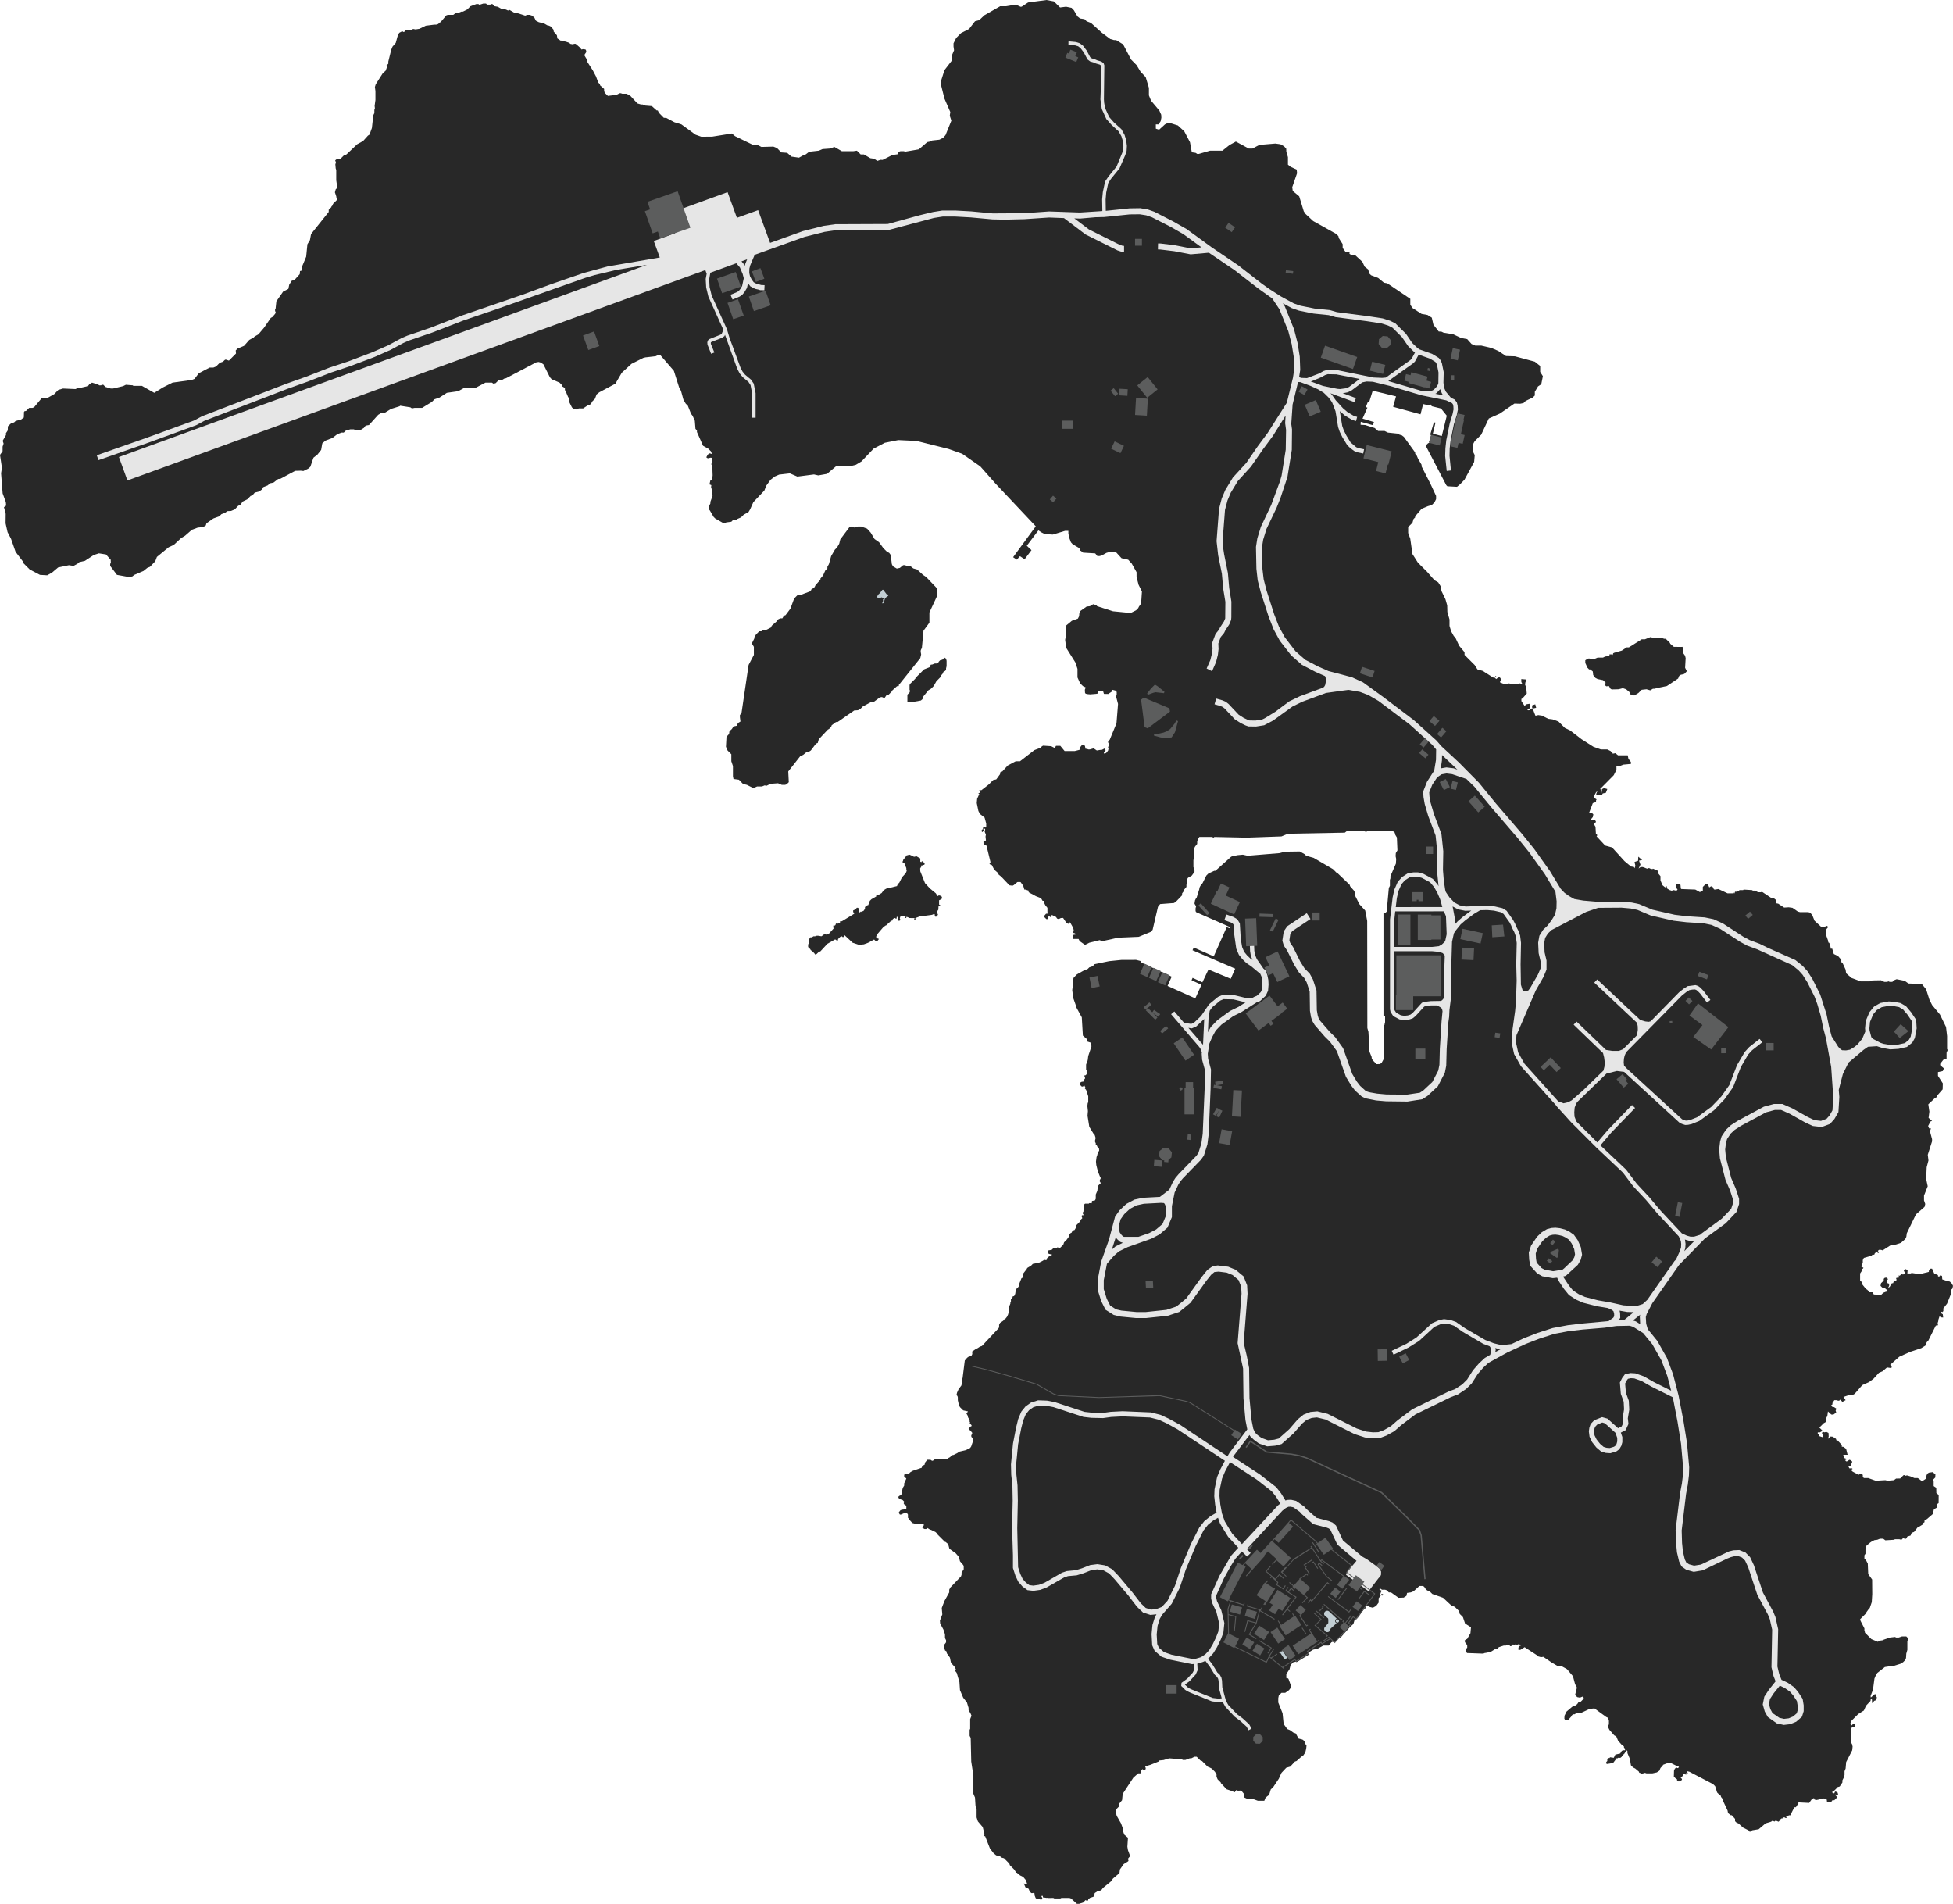 <?xml version="1.0" encoding="UTF-8" standalone="no"?>
<svg xmlns:ffdec="https://www.free-decompiler.com/flash" xmlns:xlink="http://www.w3.org/1999/xlink" ffdec:objectType="shape" height="1772.65px" width="1818.6px" xmlns="http://www.w3.org/2000/svg">
  <g transform="matrix(1.0, 0.0, 0.0, 1.0, 882.35, 888.25)">
    <path d="M-25.4 -89.0 L-25.4 -86.0 -24.4 -85.5 -23.9 -86.5 -22.9 -86.0 -21.4 -84.5 -21.4 -83.5 -21.9 -83.0 -22.4 -83.0 -22.9 -82.5 -24.4 -82.5 -24.4 -81.5 -25.5 -79.7 -25.4 -77.0 -21.0 -66.0 -16.4 -61.0 -10.9 -56.5 -9.4 -54.0 -8.9 -54.0 -8.4 -54.5 -7.4 -54.5 -5.75 -53.9 -4.9 -52.0 -5.9 -51.0 -7.9 -50.0 -7.9 -46.0 -6.4 -45.5 -8.4 -45.0 -8.6 -41.25 -9.9 -39.5 -9.9 -38.0 -9.35 -37.7 -8.9 -36.5 -10.9 -34.5 -11.4 -35.0 -11.9 -35.0 -11.9 -37.0 -13.4 -37.0 -14.4 -36.5 -25.9 -35.0 -30.05 -33.45 -29.9 -32.0 -31.1 -32.0 -30.75 -33.45 -35.9 -33.5 -36.4 -34.0 -38.2 -34.7 -38.5 -33.6 -39.4 -33.5 -39.4 -34.5 -38.85 -34.85 -38.9 -35.5 -43.4 -35.5 -43.9 -35.0 -44.4 -33.5 -44.45 -32.75 -43.45 -31.6 -44.9 -31.0 -45.9 -31.0 -46.4 -31.5 -46.4 -33.0 -45.9 -35.0 -46.4 -35.0 -46.9 -34.5 -47.4 -34.5 -47.4 -33.0 -48.4 -33.0 -48.9 -33.5 -49.4 -33.5 -49.9 -33.0 -50.4 -33.0 -51.4 -32.0 -50.9 -32.0 -51.9 -30.5 -51.9 -31.5 -57.4 -26.5 -57.9 -26.5 -58.4 -26.0 -59.4 -25.5 -65.4 -18.5 -66.4 -16.5 -66.4 -15.0 -63.9 -14.0 -65.4 -12.0 -66.9 -12.0 -68.4 -13.5 -73.9 -10.5 -77.9 -9.0 -82.4 -8.5 -88.4 -10.5 -95.9 -17.5 -96.4 -17.5 -96.4 -16.5 -97.4 -15.5 -98.4 -16.5 -99.9 -16.0 -101.9 -14.0 -102.4 -12.0 -104.4 -13.5 -104.9 -13.5 -111.9 -9.5 -118.4 -2.5 -119.9 -2.0 -121.9 0.0 -123.4 0.45 -123.9 -0.5 -126.35 -3.0 -127.35 -3.5 -127.85 -4.5 -129.85 -6.5 -129.85 -9.0 -129.35 -9.5 -129.35 -13.0 -127.85 -15.5 -126.35 -15.5 -124.9 -16.5 -123.4 -16.5 -121.9 -17.0 -120.4 -17.0 -117.4 -16.5 -116.9 -17.0 -115.9 -17.0 -115.4 -18.0 -114.9 -18.5 -112.4 -18.0 -110.4 -19.0 -105.9 -24.0 -106.4 -24.5 -106.4 -26.5 -104.9 -26.5 -104.4 -27.0 -103.9 -28.5 -102.9 -28.0 -100.4 -29.0 -99.9 -30.0 -100.4 -30.5 -98.4 -30.5 -86.9 -37.5 -87.2 -38.5 -87.9 -39.0 -87.9 -40.6 -85.9 -41.5 -84.45 -43.1 -83.25 -43.0 -82.4 -41.5 -82.4 -40.5 -81.9 -38.5 -80.9 -39.5 -80.4 -39.5 -79.9 -39.0 -78.9 -40.0 -78.4 -40.0 -76.9 -42.0 -76.9 -44.0 -76.4 -44.0 -76.4 -43.5 -75.9 -43.5 -75.4 -45.0 -74.4 -45.5 -73.9 -45.5 -72.4 -49.5 -70.9 -51.0 -66.4 -53.6 -66.4 -54.65 -65.4 -55.0 -64.4 -55.0 -61.4 -56.75 -59.4 -59.5 -57.1 -60.85 -47.1 -63.25 -46.4 -65.0 -44.9 -66.5 -42.4 -71.5 -38.95 -75.2 -38.05 -77.4 -38.4 -79.0 -38.4 -80.0 -40.4 -85.0 -41.4 -85.0 -41.9 -85.5 -41.9 -86.0 -41.4 -87.0 -41.4 -87.5 -37.9 -92.0 -36.9 -92.0 -36.4 -92.5 -35.4 -92.5 -31.9 -91.0 -31.4 -90.5 -28.9 -91.0 -25.4 -89.0" fill="#282828" fill-rule="evenodd" stroke="none"/>
    <path d="M-195.2 -215.0 L-192.85 -216.5 -193.35 -220.5 -193.35 -222.5 -191.85 -224.5 -185.25 -269.2 -180.35 -278.5 -180.35 -286.0 -181.85 -288.5 -181.85 -290.0 -179.85 -294.0 -179.85 -295.0 -178.35 -297.5 -175.35 -300.5 -173.35 -300.5 -171.45 -301.85 -168.75 -301.85 -164.45 -304.0 -163.7 -305.7 -159.35 -309.5 -157.85 -311.5 -155.85 -312.5 -153.85 -312.5 -152.35 -315.0 -150.85 -315.5 -146.35 -321.5 -142.85 -331.0 -139.35 -334.5 -137.0 -334.25 -128.35 -337.5 -126.85 -339.0 -126.85 -339.5 -126.35 -340.0 -125.9 -340.0 -123.9 -341.5 -122.9 -343.5 -118.4 -348.5 -118.4 -349.5 -115.9 -352.5 -113.9 -357.0 -111.9 -359.0 -111.9 -360.5 -110.5 -363.0 -108.4 -370.5 -104.9 -376.5 -102.9 -378.5 -100.9 -382.0 -99.9 -386.0 -91.25 -397.6 -89.85 -398.0 -86.4 -397.0 -83.4 -398.0 -80.4 -398.0 -74.9 -396.0 -71.6 -392.35 -68.0 -386.35 -63.75 -383.35 -59.9 -378.0 -56.4 -374.5 -54.4 -373.5 -52.9 -371.5 -51.9 -363.0 -50.9 -361.0 -47.25 -358.85 -44.4 -359.5 -41.4 -362.0 -39.9 -362.1 -36.9 -361.0 -34.4 -361.0 -31.9 -359.0 -28.35 -358.0 -22.9 -353.0 -19.9 -351.0 -9.9 -340.5 -9.4 -335.5 -10.1 -332.6 -16.9 -318.0 -16.9 -308.5 -22.4 -301.0 -23.9 -285.0 -24.9 -283.0 -25.05 -281.6 -24.6 -278.9 -25.4 -275.5 -45.4 -250.5 -45.4 -249.5 -47.1 -249.35 -51.4 -245.5 -51.4 -245.0 -54.85 -241.5 -56.85 -241.0 -58.5 -238.6 -59.4 -238.5 -61.1 -239.25 -62.9 -239.0 -68.4 -235.0 -71.4 -234.5 -78.9 -230.5 -80.9 -228.5 -83.4 -227.0 -86.95 -226.75 -102.4 -216.0 -103.9 -216.0 -107.9 -213.0 -108.4 -211.5 -110.4 -209.5 -111.4 -209.0 -119.9 -200.0 -120.9 -196.5 -122.4 -196.0 -127.35 -189.5 -128.85 -188.5 -131.35 -188.0 -134.35 -185.5 -137.35 -184.0 -148.35 -170.0 -147.85 -160.0 -149.85 -158.0 -151.35 -157.5 -154.35 -157.5 -157.85 -159.0 -164.85 -158.5 -168.45 -156.7 -170.35 -157.0 -172.85 -156.0 -177.35 -156.0 -179.85 -155.0 -181.85 -155.0 -186.85 -157.5 -190.45 -158.35 -194.3 -162.3 -199.35 -163.0 -199.85 -165.5 -199.85 -175.0 -201.35 -179.5 -201.35 -186.0 -204.85 -189.5 -206.35 -193.0 -205.85 -202.25 -203.45 -204.9 -203.1 -207.45 -200.85 -209.5 -199.3 -211.9 -196.35 -212.5 -195.2 -215.0" fill="#282828" fill-rule="evenodd" stroke="none"/>
    <path d="M598.35 -265.0 L597.35 -265.0 595.85 -266.6 593.85 -271.0 593.85 -273.5 595.35 -274.5 597.1 -275.2 601.85 -274.5 605.35 -276.0 610.35 -276.0 612.35 -277.0 615.85 -277.5 616.35 -278.0 616.35 -279.0 618.35 -279.0 618.85 -278.5 619.35 -278.5 619.85 -280.0 620.85 -280.5 627.85 -282.5 632.35 -285.5 634.45 -285.5 646.35 -293.0 649.35 -293.0 654.45 -295.05 658.85 -294.0 665.8 -294.0 667.3 -293.5 668.8 -293.5 672.8 -289.5 672.8 -289.0 676.3 -286.0 683.1 -285.9 684.4 -286.0 685.2 -282.1 685.15 -280.0 686.75 -277.75 687.3 -275.5 686.8 -266.5 688.4 -263.3 686.3 -261.0 685.3 -260.5 682.8 -260.0 681.3 -259.0 680.3 -256.5 669.8 -249.5 659.85 -247.5 658.85 -247.0 656.85 -247.0 654.35 -245.5 650.85 -246.5 646.35 -246.0 643.35 -243.05 639.6 -240.75 636.35 -241.0 634.85 -244.0 631.85 -246.5 628.85 -247.5 624.85 -246.5 618.45 -246.35 617.35 -246.95 615.85 -249.5 613.5 -249.25 612.7 -249.75 612.25 -251.5 612.85 -252.5 610.35 -255.0 605.35 -256.0 Q604.3 -256.55 603.2 -257.15 L601.2 -259.75 600.85 -263.05 598.35 -265.0" fill="#282828" fill-rule="evenodd" stroke="none"/>
    <path d="M-35.4 -246.0 L-35.4 -250.5 -34.9 -251.5 -29.9 -256.5 -29.9 -257.0 -21.9 -265.0 -16.9 -267.0 -15.9 -268.0 -15.9 -269.0 -15.4 -269.5 -14.4 -269.5 -11.9 -270.5 -9.9 -270.5 -8.4 -271.5 -8.4 -272.0 -6.9 -273.5 -4.9 -274.0 -2.9 -276.0 -1.4 -275.0 -0.9 -273.0 -0.9 -268.0 -1.4 -266.0 -1.4 -264.5 -2.4 -263.5 -3.85 -262.75 -4.35 -261.25 -5.9 -259.5 -6.4 -258.0 -10.4 -254.0 -12.9 -249.5 -15.4 -247.0 -17.9 -245.5 -22.4 -240.0 -23.45 -237.2 -24.9 -236.0 -33.4 -234.5 -36.4 -234.5 -37.4 -235.0 -37.4 -241.5 -35.4 -243.5 -34.9 -245.0 -35.4 -246.0" fill="#282828" fill-rule="evenodd" stroke="none"/>
    <path d="M305.25 -754.6 L309.95 -753.95 313.45 -751.95 315.35 -749.75 315.45 -746.95 316.95 -741.95 316.95 -734.95 319.45 -732.95 325.1 -730.35 325.45 -726.95 320.95 -713.95 321.45 -710.45 327.45 -705.45 331.7 -691.5 333.45 -688.95 340.45 -682.45 361.9 -670.45 363.9 -668.45 364.4 -666.45 367.9 -660.95 367.9 -657.45 370.4 -653.95 372.9 -653.95 Q373.65 -653.55 374.35 -653.2 L374.2 -652.0 376.4 -650.45 379.65 -650.6 386.25 -644.5 388.4 -639.95 391.7 -637.35 392.65 -633.65 394.4 -631.95 400.9 -629.5 406.4 -625.0 409.4 -624.5 430.9 -610.0 430.9 -604.5 432.9 -601.5 441.4 -596.0 446.9 -595.0 450.9 -592.5 452.4 -586.0 457.35 -579.6 459.9 -579.45 461.9 -578.5 470.9 -577.0 478.4 -573.5 483.9 -572.5 487.9 -568.0 491.4 -566.5 496.9 -566.5 506.5 -564.25 512.85 -561.5 520.0 -556.75 528.35 -556.5 546.85 -551.5 551.85 -547.5 551.85 -542.0 554.35 -538.0 552.85 -530.5 549.85 -528.5 546.85 -523.5 546.85 -520.0 544.85 -518.05 538.35 -515.0 536.35 -513.0 533.2 -512.35 527.85 -512.5 514.3 -503.2 504.0 -498.6 496.9 -483.5 490.9 -477.5 489.75 -475.5 488.9 -472.0 488.9 -468.5 490.9 -464.5 490.35 -458.15 481.35 -441.6 477.4 -437.5 474.4 -435.0 465.4 -435.5 464.4 -436.5 445.9 -472.0 445.75 -473.9 447.4 -475.5 448.4 -476.0 448.9 -476.0 448.9 -476.5 448.3 -476.7 450.35 -483.1 449.4 -483.5 452.85 -495.05 454.35 -494.75 451.9 -484.5 460.2 -482.25 464.85 -501.2 459.5 -507.9 450.6 -510.1 450.75 -511.3 449.25 -511.7 448.75 -510.7 442.85 -512.05 440.4 -502.5 414.9 -509.5 417.6 -519.2 395.9 -524.5 392.5 -513.6 391.25 -513.75 389.5 -509.25 390.95 -508.7 386.4 -498.5 397.05 -495.3 396.1 -492.35 384.75 -495.5 384.6 -492.75 388.9 -492.5 397.7 -489.75 400.9 -487.0 406.9 -487.0 410.0 -485.5 419.4 -484.5 420.9 -483.5 422.9 -483.0 424.9 -481.5 435.4 -467.0 435.4 -466.0 435.9 -465.0 436.9 -464.0 438.4 -460.5 439.4 -459.5 439.4 -459.0 441.4 -455.5 441.4 -454.0 449.75 -437.6 454.9 -426.5 454.9 -423.5 453.4 -420.5 450.9 -418.0 447.4 -417.0 441.4 -414.5 435.4 -407.5 435.4 -406.5 433.9 -405.0 432.9 -401.5 428.9 -397.5 428.9 -392.0 430.85 -386.7 432.9 -372.35 438.0 -364.35 446.4 -356.0 453.4 -348.0 456.9 -346.0 459.4 -342.0 459.9 -338.0 463.6 -330.35 465.25 -324.6 465.4 -318.5 467.4 -311.5 467.4 -305.5 468.9 -300.5 471.4 -296.0 472.9 -294.5 476.4 -287.0 481.4 -281.0 481.4 -278.5 490.9 -269.0 493.4 -265.0 498.35 -263.6 507.85 -257.5 509.35 -257.25 510.35 -259.0 510.85 -258.5 511.0 -257.75 509.85 -257.5 509.35 -257.0 509.85 -257.0 510.85 -256.0 512.85 -257.5 514.35 -257.5 515.35 -256.0 515.35 -255.0 514.85 -254.5 514.35 -253.0 517.85 -251.5 521.35 -251.5 522.85 -252.0 525.5 -251.2 530.5 -251.1 532.85 -252.0 534.35 -251.5 535.05 -252.1 534.3 -253.15 534.25 -256.0 539.05 -255.6 538.0 -252.65 537.85 -250.5 538.85 -248.5 539.35 -242.5 535.35 -238.0 534.35 -237.5 534.35 -235.5 537.35 -231.0 538.85 -232.5 541.85 -233.0 542.45 -232.4 542.35 -228.6 539.3 -228.3 540.5 -226.95 541.85 -227.0 543.35 -228.5 544.85 -228.6 544.35 -229.5 544.35 -231.5 547.25 -232.5 548.1 -229.25 545.25 -228.6 545.7 -226.35 547.35 -222.0 548.85 -222.0 549.85 -222.5 553.35 -222.0 559.35 -219.0 563.35 -218.5 568.85 -216.5 574.85 -210.5 579.85 -208.1 590.35 -200.0 601.35 -193.0 608.35 -190.5 614.35 -190.5 617.35 -189.0 619.35 -187.0 619.35 -186.5 621.85 -187.0 624.35 -185.0 633.35 -185.0 634.0 -181.85 636.35 -178.75 636.35 -177.0 629.35 -176.35 626.5 -175.25 622.85 -175.0 622.85 -171.5 620.35 -166.5 607.65 -153.65 608.95 -152.5 609.45 -149.65 609.35 -153.5 611.35 -154.5 614.35 -153.6 613.0 -150.1 610.1 -149.5 609.35 -148.15 603.85 -148.0 604.35 -150.0 605.35 -152.0 603.85 -150.5 602.1 -147.25 601.85 -145.5 604.35 -144.0 603.85 -143.0 603.85 -141.5 600.85 -140.5 597.45 -131.65 600.35 -131.0 601.35 -130.0 600.85 -127.5 598.8 -125.0 602.85 -125.0 603.85 -123.0 601.85 -121.0 603.35 -118.5 603.75 -111.75 604.5 -111.6 605.0 -110.5 604.35 -109.6 612.35 -101.0 618.75 -99.25 630.35 -86.5 636.35 -81.5 639.1 -81.1 639.75 -79.85 640.5 -82.05 639.7 -85.7 643.0 -86.85 643.2 -90.65 646.8 -87.5 643.85 -87.0 645.2 -83.2 643.45 -79.6 645.35 -81.0 647.35 -81.0 651.35 -79.5 651.85 -79.5 652.85 -80.0 653.35 -80.0 654.35 -79.5 656.35 -79.0 656.85 -79.5 661.25 -77.6 661.35 -75.5 663.85 -72.5 663.85 -68.5 665.8 -64.0 668.3 -62.0 669.3 -63.0 669.8 -63.0 669.8 -61.5 669.3 -61.5 672.3 -59.5 672.8 -59.5 673.8 -59.0 674.8 -59.0 675.3 -59.5 676.3 -59.5 678.3 -59.0 678.8 -59.0 679.8 -60.0 679.3 -60.5 678.3 -62.5 678.8 -65.0 680.8 -65.5 682.5 -64.35 682.8 -61.0 683.3 -60.5 696.3 -60.0 700.8 -57.5 701.3 -58.5 702.8 -59.0 703.3 -58.5 703.3 -62.5 706.3 -65.5 707.8 -65.5 709.3 -62.0 710.8 -63.0 711.8 -63.0 713.3 -61.5 713.3 -60.5 714.25 -59.95 717.8 -60.5 726.3 -56.5 731.3 -56.5 731.3 -57.5 731.8 -57.5 732.3 -56.5 732.8 -56.5 733.3 -58.0 734.8 -58.0 736.8 -58.5 737.3 -59.5 740.8 -59.5 741.3 -60.0 749.3 -59.5 749.8 -59.0 751.8 -59.0 754.8 -57.5 757.3 -57.5 758.35 -57.95 767.3 -52.0 769.3 -52.0 771.8 -50.0 771.3 -48.0 772.3 -47.0 773.3 -47.0 779.0 -43.25 783.3 -43.5 786.8 -43.0 791.8 -39.5 793.8 -39.0 801.3 -39.0 803.3 -38.5 805.3 -36.0 807.3 -31.0 813.8 -25.0 816.3 -25.0 818.0 -26.0 819.25 -26.2 819.75 -24.75 818.3 -23.0 817.8 -20.5 818.3 -20.0 818.3 -17.0 820.0 -12.25 820.15 -10.75 820.8 -10.5 821.75 -9.0 822.45 -4.9 823.75 -5.0 825.25 0.0 829.25 1.95 832.25 5.45 832.25 7.45 833.65 8.9 836.2 14.45 836.75 17.95 841.65 22.25 850.25 25.45 858.75 25.45 861.2 24.6 869.25 24.45 872.25 25.95 874.75 25.95 876.25 25.45 877.25 25.95 879.75 25.95 881.25 24.45 883.75 23.45 891.25 24.95 894.75 27.45 907.25 27.95 911.25 32.95 914.25 42.45 916.75 47.45 924.1 56.35 929.75 67.95 930.75 76.45 930.75 88.45 931.25 89.45 930.25 91.95 930.25 97.45 927.25 98.45 924.25 102.35 924.4 103.7 927.75 106.45 926.75 108.95 922.25 109.95 922.25 113.45 926.75 120.45 926.6 126.0 921.7 131.6 921.05 133.35 919.5 134.05 913.25 139.95 914.25 146.75 913.5 152.6 916.75 155.45 915.25 155.95 913.1 160.1 913.95 162.35 915.75 162.45 914.75 164.95 916.75 172.45 916.75 174.45 912.75 186.95 913.4 192.2 911.75 198.45 911.25 209.45 912.7 216.25 909.25 224.95 909.25 229.45 910.4 232.75 909.75 235.45 901.75 242.45 893.25 259.95 892.75 263.45 891.75 265.45 887.75 268.95 883.25 270.45 877.75 271.45 870.75 275.95 869.25 275.45 867.25 275.45 866.25 276.45 867.25 277.95 866.75 278.45 865.75 277.95 865.25 276.95 863.25 278.95 863.25 279.45 862.75 279.95 861.25 279.95 860.25 280.95 853.25 282.95 852.25 284.95 852.25 287.45 850.75 290.95 852.9 292.2 852.25 293.05 851.1 293.15 851.75 294.45 849.75 297.45 849.75 304.45 851.75 305.45 851.25 306.95 855.25 311.95 856.25 312.45 857.75 313.95 858.25 314.95 861.25 314.95 862.5 317.0 869.25 317.45 871.25 315.45 873.75 314.45 874.25 314.45 875.25 312.95 874.75 312.45 873.25 311.95 873.75 310.95 871.75 310.95 870.25 310.45 868.75 308.95 869.25 306.45 871.75 304.1 871.75 302.45 872.75 301.45 874.35 301.3 875.85 302.75 874.75 303.45 874.75 304.95 875.25 306.45 876.75 306.95 876.75 308.95 875.75 310.95 877.25 309.95 879.2 306.65 880.65 306.35 880.75 305.45 881.75 304.45 882.75 304.45 883.75 303.45 883.25 301.95 883.75 301.45 885.25 301.45 886.25 300.95 885.75 299.95 885.25 299.45 886.75 299.45 888.25 297.95 889.75 298.45 891.75 296.95 890.4 295.0 891.7 293.25 894.0 294.25 893.75 297.45 896.75 297.45 897.75 296.95 904.25 297.95 905.75 297.95 913.75 295.95 913.75 294.95 915.25 292.95 916.75 292.95 918.75 297.45 922.25 298.95 922.25 299.95 923.25 300.45 924.6 299.0 926.0 299.75 926.25 302.95 930.75 304.45 933.25 304.95 935.25 306.95 936.25 308.95 935.75 311.45 934.75 312.45 934.75 315.45 930.75 325.45 927.25 329.95 927.25 332.45 926.25 333.45 925.25 332.95 925.25 334.45 926.75 335.45 927.1 338.45 925.0 338.3 923.7 337.3 922.7 340.3 922.5 341.95 921.95 343.6 922.3 345.65 920.25 345.95 913.25 359.95 911.75 361.45 910.65 364.5 906.75 366.95 896.25 370.45 886.25 374.95 877.75 382.45 879.25 384.5 878.75 385.5 874.75 384.95 870.75 388.45 867.25 389.95 862.25 395.45 858.25 398.45 851.75 401.4 844.75 409.45 842.25 410.9 838.75 410.9 834.25 412.4 836.25 415.4 833.25 417.0 831.25 414.9 830.25 415.9 829.25 415.9 827.75 415.4 825.75 415.4 823.75 418.4 824.25 418.9 823.25 419.9 822.75 419.9 823.95 421.75 825.45 421.85 827.75 423.4 826.95 424.95 827.5 426.95 824.75 428.9 822.9 428.75 819.8 425.9 819.25 430.0 818.3 431.9 818.3 435.4 815.8 436.9 811.8 440.9 814.8 443.9 812.3 445.4 810.3 445.4 810.3 446.9 811.3 447.4 811.8 448.9 814.8 449.9 814.95 446.75 814.0 446.0 815.2 444.85 816.55 445.35 818.3 444.9 820.3 445.9 820.5 449.2 819.8 451.4 822.25 449.25 824.25 449.4 827.25 451.4 827.75 452.85 828.75 452.9 832.75 457.2 832.65 458.7 834.25 458.9 836.7 460.7 838.1 466.25 834.0 466.25 835.25 469.4 836.75 469.9 836.75 470.9 835.7 471.2 836.75 472.4 837.85 472.25 839.75 470.9 841.2 471.4 842.45 472.7 840.75 477.0 838.75 476.9 839.75 478.9 842.25 478.9 842.75 479.4 841.25 480.4 842.75 481.9 848.25 484.9 850.25 483.9 852.25 484.9 852.25 486.9 853.25 487.9 857.25 487.9 864.25 490.4 873.25 489.9 875.25 490.4 881.25 489.9 883.25 488.4 887.0 488.35 890.25 485.2 891.1 485.2 892.35 485.85 893.25 485.4 896.75 486.4 900.25 487.9 903.25 487.9 904.25 488.4 906.75 490.4 908.25 490.4 911.25 488.4 911.25 486.4 912.25 483.9 913.75 482.9 917.25 482.4 919.85 484.5 919.75 487.4 917.75 489.4 918.25 490.9 918.25 495.4 920.65 497.05 920.75 501.9 922.9 503.7 922.85 511.25 921.3 512.3 921.2 515.45 918.5 516.9 917.4 521.45 912.25 525.9 909.75 527.4 909.7 529.05 908.65 529.7 908.5 530.9 904.5 533.35 903.25 533.9 900.0 538.1 897.75 538.9 896.75 541.45 893.75 542.4 892.6 544.45 891.25 544.4 889.75 543.9 888.25 545.4 886.25 544.9 882.25 544.9 881.25 545.4 873.25 545.9 871.25 544.4 868.25 544.4 865.75 545.4 863.2 545.7 860.75 546.9 859.25 547.9 856.25 550.4 855.25 551.4 854.75 553.4 854.75 558.4 853.75 559.9 853.75 562.9 855.25 564.4 856.9 567.6 857.3 577.3 860.95 582.4 861.05 596.0 860.6 603.5 858.75 608.9 857.75 609.9 855.25 613.4 854.75 614.4 849.75 619.4 850.2 621.0 853.75 627.9 853.75 629.9 854.25 631.4 854.25 631.9 860.25 637.9 866.25 640.4 867.75 639.4 871.25 638.9 871.75 638.4 877.75 636.4 882.25 635.9 883.25 636.4 885.75 636.4 888.75 635.4 892.75 635.4 894.25 636.9 894.25 638.4 893.75 639.9 893.75 647.9 892.75 651.4 892.5 655.55 891.75 657.4 889.75 659.4 887.25 660.9 880.75 662.9 879.25 662.9 872.75 663.9 865.75 669.4 864.25 671.9 863.1 674.65 861.75 684.9 859.5 690.9 859.7 692.25 863.75 688.9 865.4 692.4 864.25 694.9 862.75 695.4 862.25 696.4 860.85 697.5 860.8 694.25 859.75 693.15 859.45 695.4 855.25 699.9 853.25 704.4 850.75 705.9 849.75 706.9 848.25 707.4 841.25 714.4 840.75 716.4 841.55 717.2 841.65 718.4 843.25 716.9 845.25 717.4 844.75 719.4 843.25 719.9 842.25 719.9 841.25 721.4 841.25 734.9 842.1 735.2 842.75 737.9 842.4 741.4 836.75 752.4 836.25 758.4 835.25 760.9 835.25 764.4 834.75 766.4 833.25 769.4 833.25 771.4 830.75 775.1 828.25 775.9 827.75 776.9 825.75 778.9 823.5 780.45 824.75 781.4 825.75 781.4 826.15 780.4 826.5 779.85 827.1 779.85 828.75 780.75 829.25 782.35 828.75 783.15 827.25 782.9 826.75 782.4 826.4 782.95 827.75 784.25 828.1 785.5 825.75 787.9 823.75 787.9 823.75 788.4 822.75 789.4 819.3 789.4 818.8 788.9 818.8 787.4 816.0 786.2 814.45 786.9 812.25 786.65 810.8 787.4 808.75 787.75 807.2 787.2 806.8 785.9 804.8 786.9 802.3 790.4 792.3 789.9 792.2 791.9 791.75 792.5 790.8 792.55 790.9 793.25 789.7 794.5 788.5 794.45 784.7 802.0 783.3 801.9 783.1 802.4 781.5 802.5 780.9 803.2 781.3 804.4 780.85 804.5 779.9 804.3 779.6 803.95 777.7 803.9 777.5 804.9 776.5 804.9 775.8 805.4 775.3 806.4 773.8 807.9 770.95 806.75 770.8 807.25 769.85 807.75 768.3 806.9 766.8 807.9 761.8 809.4 755.3 814.9 749.3 815.9 747.1 817.4 745.8 815.9 740.8 813.4 736.3 809.4 734.8 808.9 733.3 807.4 733.3 805.3 730.3 801.9 729.3 801.9 726.8 799.9 726.3 797.4 722.3 788.9 722.3 787.4 720.3 784.9 719.8 783.4 718.8 782.9 716.6 780.7 714.8 774.9 712.8 772.9 690.8 761.4 688.8 760.9 688.8 761.9 689.3 762.4 689.3 762.9 687.8 762.4 688.0 763.5 687.7 764.15 685.8 763.4 684.8 763.9 684.75 764.85 684.0 765.9 682.3 766.4 683.75 768.0 683.9 768.9 682.0 770.25 680.8 770.4 679.3 769.4 679.3 768.4 678.3 767.9 676.3 765.9 676.45 760.4 677.25 758.5 678.8 757.4 679.3 757.9 680.25 758.0 681.1 756.95 679.8 755.9 678.8 755.9 673.8 753.4 670.3 753.4 666.3 754.9 665.8 755.9 663.85 757.9 662.85 760.4 660.45 762.0 656.35 762.9 650.85 762.9 649.35 762.4 647.85 762.9 647.35 762.9 646.85 763.4 645.85 763.4 644.85 762.4 644.35 762.4 643.85 761.9 643.85 761.4 640.35 758.4 638.35 757.4 636.35 755.4 635.35 749.4 633.1 744.0 633.1 742.1 632.25 741.45 630.35 744.4 627.85 746.9 627.85 747.4 626.5 748.45 624.35 748.4 623.85 748.9 622.85 748.9 622.35 749.4 622.0 750.25 619.9 753.0 618.1 753.5 614.25 754.15 613.25 753.7 613.35 752.4 614.35 751.4 614.35 749.4 615.25 748.6 616.45 748.65 616.85 747.9 620.35 748.4 621.85 745.4 626.35 744.4 627.85 741.9 629.35 741.4 630.85 741.4 630.85 739.9 629.85 738.9 629.85 737.9 628.35 736.4 627.85 736.4 624.35 732.4 622.7 728.5 620.8 727.5 616.35 722.4 615.35 720.4 615.35 717.9 615.85 717.4 615.85 713.9 615.1 711.2 613.35 710.4 602.35 702.4 597.85 702.9 590.35 706.4 586.35 706.4 583.85 707.9 582.35 707.9 580.85 709.4 580.85 709.9 577.85 713.25 574.85 712.9 574.35 711.9 574.5 709.2 576.35 705.4 582.85 699.9 584.35 699.9 586.35 698.4 587.35 696.9 589.35 696.4 592.35 693.4 592.35 692.4 591.35 691.4 588.85 692.4 586.35 691.9 584.35 689.9 585.85 683.9 585.85 682.4 584.35 679.9 582.35 672.4 576.85 665.9 572.35 663.4 568.85 663.4 562.25 659.5 554.85 654.4 552.55 654.7 550.1 654.0 548.85 652.9 537.35 645.4 533.35 647.9 531.85 647.9 531.35 647.4 531.85 644.9 532.35 644.4 533.85 643.9 532.85 642.9 531.25 642.7 530.2 643.4 529.25 642.5 528.2 643.1 526.35 642.9 524.85 644.4 523.85 644.4 523.25 643.5 520.85 643.4 519.85 643.9 517.85 643.9 513.35 645.4 511.85 646.9 510.35 646.9 506.35 649.4 504.9 649.9 503.4 649.9 502.9 650.4 499.9 650.9 498.9 651.4 483.75 650.85 482.4 648.9 482.4 647.4 483.9 645.9 483.9 643.9 483.4 642.9 481.9 640.9 481.4 639.4 482.4 638.4 483.9 637.65 486.9 632.4 487.4 626.9 481.9 623.4 479.9 617.4 476.9 614.4 476.4 611.9 472.4 607.9 468.9 606.4 461.4 599.4 451.4 595.9 449.4 593.9 446.4 592.4 444.9 590.9 444.9 590.4 442.9 588.4 439.4 588.4 433.9 593.4 431.4 594.4 427.9 594.9 427.25 597.65 424.7 599.25 419.9 599.4 412.9 594.4 410.9 594.4 408.9 592.4 407.4 591.9 404.5 591.9 403.0 590.85 402.25 591.05 402.2 591.85 404.4 592.9 403.4 594.4 403.4 594.9 402.9 595.9 402.9 596.9 403.9 596.4 403.9 595.9 405.4 595.9 405.4 596.4 405.1 597.35 403.55 597.1 401.4 599.9 401.4 603.9 399.1 607.0 396.0 608.7 392.9 607.9 392.4 606.4 389.9 607.4 388.9 609.4 387.9 609.9 381.85 618.2 378.9 620.4 377.85 623.85 374.9 626.4 366.9 635.4 366.4 636.4 364.9 636.4 360.4 640.9 358.4 640.4 357.4 640.9 354.9 643.9 349.9 643.9 344.7 646.75 340.35 647.7 336.0 650.5 337.0 652.0 324.95 659.4 324.45 658.9 321.95 659.4 319.45 661.9 318.45 665.9 315.45 670.4 315.45 673.9 315.95 674.9 316.7 674.25 317.45 674.9 319.45 680.4 319.45 683.4 317.95 685.4 314.45 687.9 310.95 687.9 308.45 690.4 307.95 692.9 307.95 696.9 311.95 706.9 312.95 716.9 316.3 721.6 318.8 722.6 321.95 724.9 324.25 725.7 326.85 730.5 330.45 731.4 332.45 732.9 332.45 734.4 334.25 737.1 333.95 739.9 333.1 743.5 331.2 746.25 329.45 747.4 324.95 751.4 323.45 751.9 319.1 756.6 315.35 757.7 310.95 762.4 308.45 767.9 303.45 775.4 300.95 777.9 299.45 782.9 297.45 784.4 295.95 785.9 294.95 788.4 288.95 788.4 284.1 786.65 282.45 786.9 281.45 786.4 279.6 786.85 276.45 785.4 276.45 784.9 275.95 784.4 275.95 781.9 273.45 778.9 270.35 779.05 268.95 778.4 267.45 780.4 266.95 780.4 264.95 779.4 259.85 777.7 254.45 771.9 254.45 771.4 251.45 768.4 250.45 765.9 250.45 763.9 248.95 761.4 245.95 758.4 243.95 757.4 243.45 756.9 242.45 756.9 236.95 751.4 235.45 750.9 231.95 747.4 229.95 747.4 226.95 748.9 225.45 748.9 221.45 750.4 218.95 750.4 218.45 749.9 213.45 749.9 212.95 749.4 206.45 748.9 201.15 750.5 197.25 750.9 196.45 751.9 189.0 754.9 184.0 756.4 184.5 757.9 184.5 758.9 183.5 759.9 182.5 759.9 181.5 758.9 180.0 760.9 180.0 762.4 179.5 762.9 177.5 762.9 173.0 766.9 163.5 781.4 163.5 781.9 163.0 782.9 162.5 787.9 160.0 790.9 159.5 793.9 157.0 796.4 157.0 800.4 157.5 802.4 161.5 809.4 163.5 814.9 163.5 816.9 164.5 819.9 168.0 822.9 167.45 831.2 168.0 834.4 170.0 839.9 168.0 842.4 168.5 844.4 168.0 844.9 164.0 847.4 160.5 852.4 160.1 855.75 154.0 860.9 152.45 863.25 144.7 869.6 143.0 871.9 140.0 872.4 137.0 874.4 136.5 877.4 135.5 877.9 132.5 878.9 131.5 879.9 131.0 879.9 131.0 880.9 130.5 881.4 129.5 881.4 128.5 880.9 127.0 882.4 127.0 882.9 122.5 884.4 120.5 884.4 115.0 879.4 113.5 878.9 106.0 878.9 105.0 879.4 99.5 879.4 98.5 878.9 93.5 878.95 92.85 878.7 92.6 878.9 88.7 878.35 88.75 877.1 87.75 876.9 87.4 877.75 87.8 878.1 88.4 879.5 87.5 880.4 86.5 880.4 85.5 879.9 83.0 879.9 82.0 878.9 81.0 876.4 81.0 874.9 80.5 873.9 79.5 874.4 78.0 874.4 76.5 872.9 75.5 870.4 74.5 869.9 73.5 869.9 72.5 868.9 71.0 865.4 74.2 866.1 73.0 862.4 70.5 859.4 67.5 857.9 64.5 855.4 64.0 855.4 62.0 852.4 58.0 848.4 57.5 846.9 52.5 841.9 50.5 841.4 48.5 839.9 45.3 839.25 43.0 837.4 39.5 832.9 35.0 821.4 33.5 821.4 33.5 820.4 34.5 819.9 32.75 812.9 28.25 807.6 27.05 803.9 27.05 795.9 26.05 793.4 25.55 785.4 24.05 781.9 24.05 764.9 22.05 751.9 21.55 729.9 20.55 727.9 20.55 722.4 21.05 721.4 21.05 712.4 22.3 709.2 21.55 707.4 19.55 703.9 19.55 701.9 18.05 696.9 14.55 692.4 11.55 685.4 11.05 677.9 8.55 669.4 6.95 667.25 8.0 666.75 6.75 663.9 3.55 660.4 3.05 659.4 2.2 655.1 -0.75 651.0 -0.9 649.4 -2.4 648.4 -2.9 646.4 -2.9 642.9 -1.4 640.9 -1.4 638.9 -2.4 636.9 -2.4 633.4 -3.9 628.9 -6.9 623.4 -7.1 620.7 -4.9 614.9 -5.4 608.9 -2.9 602.4 1.55 594.4 1.55 591.9 2.55 589.9 12.55 579.4 13.05 577.9 13.05 575.9 15.05 572.9 15.05 569.9 14.55 568.9 11.55 565.4 10.55 561.4 7.55 557.9 1.7 553.75 0.55 549.4 -1.9 547.4 -2.4 547.4 -9.4 540.4 -9.9 539.4 -11.3 538.15 -15.3 536.2 -16.4 535.9 -18.9 534.4 -19.9 535.4 -21.4 535.4 -23.4 534.4 -23.4 533.4 -22.4 532.4 -21.9 531.4 -23.9 530.4 -30.4 530.4 -32.85 529.75 -35.4 526.9 -35.9 525.9 -36.9 524.9 -36.9 521.9 -37.9 520.4 -39.9 520.4 -43.4 521.9 -44.4 521.9 -45.4 520.4 -45.4 519.9 -43.9 517.9 -42.4 517.4 -38.4 516.9 -38.4 513.9 -39.4 512.9 -40.4 512.4 -40.9 511.4 -40.4 510.4 -40.4 509.9 -41.9 508.35 -43.05 508.0 -44.4 507.4 -45.7 506.4 -45.75 505.25 -44.6 504.3 -43.3 503.85 -42.75 502.55 -42.4 498.9 -41.9 498.4 -41.9 497.4 -40.4 494.9 -40.4 492.9 -38.4 488.4 -39.4 487.4 -39.9 487.4 -40.4 486.9 -40.4 484.9 -39.9 484.4 -36.4 484.4 -34.9 482.65 -32.5 481.2 -24.1 478.35 -23.4 476.4 -21.45 475.6 -20.9 473.4 -18.9 470.9 -15.9 470.9 -14.4 471.9 -12.9 471.4 -11.9 470.4 -10.25 470.05 -8.9 470.4 -3.9 470.4 -2.4 469.9 0.05 469.9 0.55 469.4 2.4 468.4 4.0 466.6 5.55 466.4 9.55 464.4 10.55 463.4 17.05 461.9 21.05 459.9 22.05 458.4 24.05 452.4 23.55 450.9 22.2 449.6 22.05 448.4 23.05 445.9 21.05 443.4 20.2 443.2 19.55 441.9 21.55 439.9 22.55 439.4 22.05 438.4 20.55 436.9 21.05 436.4 20.55 435.4 20.55 433.9 19.05 431.4 18.55 429.4 17.55 427.9 19.05 425.9 14.55 424.9 11.55 421.9 10.55 419.9 9.55 415.4 9.55 412.9 9.25 411.65 8.3 410.65 8.85 408.35 10.25 405.25 12.95 401.6 13.55 396.45 14.05 394.45 16.05 378.45 18.25 375.9 19.7 374.85 21.55 374.45 22.05 374.45 23.05 372.45 22.9 370.1 26.05 367.95 28.05 366.95 30.2 365.5 32.0 364.95 47.5 348.45 48.0 347.45 48.0 345.25 48.85 343.5 51.85 341.45 52.5 340.45 54.25 339.2 55.5 337.5 56.35 335.6 57.5 331.45 57.5 327.95 58.5 325.45 58.5 324.45 59.0 323.95 59.0 321.45 60.5 319.95 60.5 318.95 62.0 318.45 63.0 316.45 63.5 312.95 64.0 311.95 66.0 309.95 66.5 308.95 66.5 306.95 67.0 306.45 68.85 301.85 70.05 301.3 70.5 297.45 74.0 292.95 74.0 292.45 78.0 289.95 79.35 288.5 85.0 287.45 89.0 285.45 89.85 284.65 91.0 284.95 92.0 284.95 92.5 284.45 92.5 283.45 94.0 281.95 97.5 279.95 94.45 279.25 93.5 278.45 93.5 276.45 94.0 275.95 97.0 275.45 98.5 273.95 99.75 273.6 102.0 273.95 102.0 273.1 104.75 273.65 107.75 270.75 108.5 268.45 111.0 265.95 113.5 262.45 113.5 260.95 114.5 259.95 115.5 259.45 116.5 257.45 118.2 257.0 119.5 254.95 119.5 252.95 123.5 248.95 124.0 247.45 125.5 245.95 124.7 244.0 125.35 243.1 126.0 243.45 126.5 242.95 126.5 242.45 126.0 241.95 126.0 240.45 126.5 239.95 127.0 233.45 128.0 232.45 131.5 232.45 132.0 231.95 134.25 232.05 134.5 229.95 137.25 229.45 138.0 227.95 138.0 223.95 139.5 220.45 140.0 215.95 141.5 214.45 142.5 213.95 142.5 212.95 141.5 211.45 142.0 209.95 142.5 209.45 142.5 207.95 142.0 207.45 140.0 202.45 138.5 196.45 138.2 193.25 138.75 189.1 139.5 186.95 139.5 186.45 140.0 185.95 140.75 183.75 141.2 182.95 141.0 180.95 139.5 179.45 139.0 178.25 138.0 177.75 138.0 175.95 137.5 175.45 137.25 174.1 137.9 171.3 137.0 168.45 136.0 167.45 132.0 160.95 130.35 150.6 130.7 146.25 130.2 141.5 130.5 138.95 131.0 137.95 131.0 132.45 129.0 126.45 127.8 125.15 128.3 124.2 128.0 123.45 127.5 122.95 127.5 122.45 127.0 122.45 127.0 122.95 125.5 123.45 125.0 123.45 123.5 121.95 123.0 120.45 124.0 119.45 125.0 118.95 126.35 118.85 127.0 117.95 127.05 117.05 128.0 115.95 128.0 114.95 127.5 114.45 127.5 112.95 128.5 112.95 129.5 111.95 129.5 108.45 129.0 107.45 129.0 102.95 130.5 98.95 131.0 94.95 134.0 86.05 133.6 82.65 130.0 81.45 129.75 79.25 126.0 75.95 125.0 58.95 119.5 48.95 119.5 47.95 117.0 40.85 116.1 33.6 117.0 26.95 116.45 25.0 117.5 21.95 120.5 18.95 128.5 14.45 129.5 14.45 130.5 13.95 132.0 12.45 135.0 11.45 137.0 9.45 150.5 6.65 161.9 5.5 175.5 5.45 179.5 6.45 181.0 8.45 181.5 8.45 208.7 21.1 204.85 29.75 230.7 41.35 236.45 28.65 227.2 24.45 228.2 22.2 237.3 26.35 242.95 14.45 263.7 23.05 267.85 13.65 228.1 -3.5 229.25 -6.05 247.85 2.2 259.95 -25.0 262.45 -24.0 262.95 -25.1 231.45 -39.0 230.95 -40.0 230.95 -42.5 231.45 -44.5 230.45 -46.0 229.95 -47.0 230.45 -50.0 231.45 -52.0 231.95 -52.5 234.45 -60.5 234.45 -61.5 235.45 -63.5 237.45 -66.0 240.95 -73.0 242.95 -75.0 248.45 -77.5 249.45 -77.5 263.95 -90.5 264.95 -91.0 266.45 -91.0 269.45 -92.0 274.95 -92.5 279.45 -91.5 309.15 -93.95 314.25 -95.3 327.95 -95.5 332.45 -93.0 333.95 -91.5 340.95 -89.5 358.9 -79.0 362.9 -75.0 363.4 -75.0 374.4 -64.5 374.9 -63.0 378.9 -58.5 379.4 -54.5 383.4 -46.5 388.9 -40.5 390.75 -30.75 390.9 68.95 391.9 72.45 392.9 90.95 394.9 95.95 394.9 96.95 395.9 98.95 399.4 102.45 399.4 102.55 402.4 102.45 403.4 101.95 404.4 100.95 406.5 97.1 406.4 66.45 406.9 65.95 406.9 65.45 407.4 63.45 407.4 57.45 405.9 57.45 405.9 -38.5 407.9 -38.5 408.9 -39.5 410.9 -61.5 411.9 -63.5 411.9 -69.0 412.4 -70.5 412.4 -72.5 417.4 -84.0 417.45 -84.0 417.75 -88.5 417.2 -91.1 417.4 -94.0 418.9 -96.5 418.4 -108.5 416.9 -111.0 416.4 -113.0 415.4 -114.0 413.9 -114.5 390.9 -114.5 390.4 -114.0 388.9 -114.0 386.4 -115.0 371.6 -114.35 369.9 -113.0 316.95 -112.0 310.95 -109.5 278.6 -108.35 248.45 -109.0 247.95 -108.5 247.45 -108.5 245.95 -109.0 234.45 -109.0 232.95 -106.5 232.45 -104.5 232.45 -102.5 230.45 -100.0 229.45 -98.0 229.45 -89.0 228.95 -87.5 228.95 -81.0 229.95 -78.5 229.95 -76.5 227.45 -73.0 223.95 -71.0 222.95 -69.5 222.95 -66.0 222.45 -64.5 222.45 -62.5 219.95 -59.5 219.95 -58.5 218.45 -56.5 218.35 -54.6 213.45 -49.5 210.95 -47.5 197.95 -46.5 195.95 -44.0 190.95 -22.5 189.0 -20.5 178.0 -16.0 158.9 -15.2 144.1 -11.95 141.6 -12.9 132.0 -10.5 128.0 -8.5 123.0 -12.0 122.0 -14.0 116.5 -14.0 116.5 -16.5 117.5 -18.0 119.0 -18.0 119.0 -19.0 118.0 -19.5 117.5 -19.5 117.0 -20.0 117.5 -22.0 117.0 -24.35 114.0 -29.6 112.6 -28.05 110.8 -28.8 107.6 -33.6 105.5 -33.5 103.5 -32.5 102.0 -33.0 101.0 -34.5 97.0 -36.45 96.85 -35.1 95.5 -34.35 94.85 -35.35 94.0 -35.0 93.5 -32.5 92.0 -32.5 90.0 -34.5 90.0 -35.5 91.7 -37.5 93.5 -37.65 93.0 -39.0 93.0 -43.0 91.0 -45.5 90.0 -47.5 90.0 -49.5 88.5 -49.5 87.0 -52.0 82.25 -53.85 75.5 -57.5 75.5 -59.0 72.5 -60.0 71.5 -60.0 70.5 -63.5 68.0 -67.0 66.6 -67.1 65.0 -67.0 61.75 -64.25 60.5 -63.6 57.6 -64.0 50.0 -72.0 47.5 -74.0 47.1 -75.35 43.5 -78.5 41.1 -83.0 39.8 -83.25 38.95 -84.35 40.0 -85.5 36.25 -100.9 33.5 -102.35 33.45 -104.75 35.75 -105.75 35.35 -109.35 35.7 -111.15 34.55 -113.9 35.0 -115.85 34.95 -116.7 33.5 -116.5 33.5 -115.0 32.5 -113.5 31.55 -114.35 32.0 -115.85 32.5 -116.0 33.25 -116.05 32.85 -117.2 33.55 -118.2 35.0 -118.5 35.6 -117.6 36.0 -118.5 36.0 -121.5 34.5 -127.0 30.05 -130.5 28.7 -133.25 27.2 -140.6 27.55 -144.5 29.55 -149.0 28.55 -149.5 29.55 -150.0 30.05 -150.0 30.55 -150.5 30.55 -151.5 29.55 -151.5 29.55 -152.5 31.5 -152.5 38.5 -158.0 42.5 -162.0 45.35 -162.6 48.9 -167.45 49.0 -169.0 49.5 -169.5 51.0 -170.0 56.0 -175.5 63.5 -179.5 67.5 -179.5 80.85 -189.85 86.5 -192.0 88.0 -193.5 89.0 -194.0 96.5 -193.5 99.8 -191.8 101.0 -193.85 105.0 -193.85 109.0 -189.0 118.5 -189.0 122.85 -190.1 123.75 -192.85 125.35 -194.85 127.85 -194.0 128.5 -191.1 130.0 -191.0 131.0 -190.5 132.5 -190.5 136.0 -191.5 139.0 -189.5 141.85 -190.0 143.75 -190.1 146.1 -191.35 147.2 -189.75 145.5 -187.5 146.0 -186.5 146.5 -186.5 148.0 -187.5 149.5 -189.5 150.0 -192.0 149.25 -192.6 150.0 -193.5 150.0 -196.0 149.5 -197.0 149.5 -198.0 151.0 -199.5 157.3 -214.75 158.75 -232.85 156.85 -240.0 157.5 -241.2 157.5 -244.0 156.5 -245.2 153.5 -246.0 152.85 -244.25 149.6 -242.1 145.6 -242.2 144.75 -245.05 140.2 -244.55 140.2 -244.0 139.85 -242.5 138.25 -242.2 132.85 -241.75 130.5 -241.95 128.6 -242.35 128.0 -243.25 127.85 -246.1 128.7 -248.15 126.0 -249.5 123.5 -252.0 121.0 -257.5 121.0 -265.5 119.0 -271.5 110.45 -285.1 109.5 -292.5 110.5 -298.0 110.0 -305.5 115.75 -310.25 121.35 -312.25 122.5 -314.5 122.7 -317.0 123.5 -319.25 129.5 -323.5 132.55 -323.85 135.6 -325.7 138.4 -324.85 139.3 -323.85 154.05 -319.1 170.5 -317.5 175.5 -320.0 177.5 -322.0 178.3 -323.6 179.6 -325.3 180.5 -330.0 181.0 -337.5 177.9 -343.7 176.0 -351.0 176.0 -355.5 171.5 -363.5 168.25 -367.1 162.0 -368.5 157.25 -373.7 154.0 -374.5 151.5 -374.5 148.0 -373.5 143.5 -371.0 141.5 -370.5 139.5 -370.5 137.5 -373.0 126.2 -373.7 124.3 -375.25 123.5 -375.5 123.5 -376.5 122.5 -378.0 116.5 -381.5 114.9 -383.3 113.5 -387.0 113.5 -388.5 112.5 -391.0 112.5 -394.0 109.5 -394.0 98.0 -390.5 90.5 -391.0 87.5 -392.5 84.6 -394.45 73.8 -380.1 78.15 -376.0 71.75 -367.5 67.45 -370.4 64.5 -367.15 61.05 -369.45 82.15 -398.2 44.65 -438.0 30.5 -454.0 13.6 -465.75 0.9 -470.25 -28.9 -477.7 -45.9 -478.5 -58.4 -476.0 -68.9 -470.5 -80.2 -458.6 -85.4 -455.5 -90.6 -454.2 -103.4 -454.5 -112.25 -447.05 -120.35 -445.6 -124.4 -446.5 -139.85 -444.5 -146.85 -447.5 -156.85 -446.35 -160.85 -444.6 -164.85 -441.5 -168.85 -436.0 -170.6 -431.5 -180.85 -420.7 -183.85 -414.0 -185.35 -411.5 -189.85 -409.0 -192.35 -406.5 -195.85 -405.0 -196.85 -404.0 -199.85 -404.0 -201.35 -402.45 -206.1 -401.85 -207.35 -401.0 -209.35 -401.5 -216.35 -405.5 -217.85 -407.0 -221.35 -413.0 -222.35 -414.0 -222.35 -416.5 -220.85 -419.5 -220.85 -421.0 -218.85 -426.5 -219.1 -430.85 -220.2 -434.75 -219.95 -436.55 -221.7 -437.25 -220.7 -441.6 -219.35 -441.1 -218.75 -445.6 -219.05 -454.35 -220.1 -456.2 -219.1 -457.3 -219.25 -461.95 -220.75 -462.1 -223.3 -461.5 -224.65 -462.45 -223.25 -465.05 -221.45 -466.2 -219.35 -465.5 -220.35 -468.0 -222.85 -470.5 -227.7 -473.2 -233.35 -486.0 -233.35 -487.45 -234.75 -489.0 -235.35 -496.5 -237.35 -501.0 -238.85 -503.0 -241.85 -510.5 -243.85 -512.5 -246.0 -516.25 -248.2 -524.35 -249.85 -527.2 -254.85 -543.0 -267.35 -557.5 -268.85 -558.0 -271.75 -556.6 -281.35 -555.5 -283.35 -555.0 -294.3 -549.5 -303.35 -541.2 -309.3 -531.0 -324.3 -523.0 -326.8 -521.0 -328.3 -517.0 -331.3 -514.0 -331.3 -513.5 -332.3 -512.0 -333.8 -511.0 -334.8 -511.0 -339.3 -508.0 -343.3 -508.0 -345.8 -507.0 -348.3 -507.5 -349.8 -509.0 -352.3 -514.0 -352.3 -517.5 -353.3 -518.5 -355.8 -524.5 -356.3 -525.0 -356.3 -527.0 -358.8 -528.5 -358.8 -529.5 -361.3 -532.0 -368.6 -535.1 -370.3 -537.0 -376.3 -549.0 -378.75 -550.7 -380.85 -551.25 -383.1 -550.85 -411.3 -536.0 -412.3 -536.0 -414.8 -534.5 -417.8 -534.5 -420.8 -531.5 -422.8 -531.0 -424.3 -532.0 -430.3 -532.0 -439.8 -527.0 -450.25 -527.0 -455.75 -524.0 -466.25 -522.5 -473.25 -518.0 -477.75 -516.5 -480.25 -514.0 -489.25 -508.5 -496.25 -508.5 -498.75 -508.0 -500.25 -509.0 -509.75 -510.5 -510.25 -510.0 -518.25 -507.5 -524.75 -503.5 -527.75 -503.5 -530.25 -502.0 -538.75 -492.5 -541.75 -492.0 -543.25 -490.5 -543.25 -490.0 -547.25 -487.5 -551.25 -487.5 -552.75 -488.5 -556.25 -488.5 -560.45 -487.25 -562.25 -485.5 -564.25 -485.5 -568.25 -484.0 -572.75 -480.5 -579.25 -478.0 -582.25 -475.45 -583.3 -469.35 -586.75 -465.0 -590.45 -462.1 -593.35 -453.75 -594.85 -452.2 -599.85 -449.7 -602.25 -450.0 -607.5 -449.85 -621.2 -442.5 -623.35 -442.25 -627.7 -438.9 -630.75 -438.3 -633.2 -436.25 -637.3 -434.65 -638.2 -432.7 -641.0 -430.6 -645.1 -429.6 -647.6 -426.75 -648.85 -426.6 -652.2 -423.25 -656.45 -421.25 -658.2 -418.5 -660.65 -417.2 -663.7 -414.0 -667.2 -412.5 -670.6 -412.35 -672.85 -410.75 -676.2 -409.5 -678.2 -407.5 -683.7 -405.5 -690.1 -401.0 -690.7 -399.0 -693.2 -397.5 -698.2 -397.0 -703.65 -395.0 -710.0 -389.45 -713.75 -387.2 -720.5 -380.9 -725.3 -378.7 -736.25 -369.7 -737.75 -365.7 -742.7 -360.5 -745.2 -359.5 -748.7 -356.65 -757.25 -353.0 -759.2 -351.5 -763.0 -351.1 -773.45 -353.0 -779.75 -361.35 -779.75 -363.1 -779.15 -364.5 -779.25 -367.05 -783.65 -372.0 -790.25 -373.05 -795.0 -371.5 -803.3 -366.05 -808.5 -364.85 -810.0 -363.5 -813.85 -361.35 -818.15 -362.0 -828.25 -359.9 -833.9 -355.1 -838.4 -352.6 -845.15 -353.0 -854.65 -358.0 -860.65 -364.0 -860.65 -365.0 -867.85 -374.45 -872.05 -386.5 -875.3 -392.75 -877.15 -401.0 -877.05 -409.85 -878.65 -416.0 -876.65 -417.5 -876.9 -420.7 -879.9 -428.85 -881.35 -447.6 -880.55 -452.65 -882.35 -464.7 -879.95 -468.1 -879.95 -472.35 -879.0 -475.2 -879.85 -477.85 -876.75 -483.25 -876.85 -484.85 -875.15 -487.5 -875.0 -491.25 -871.65 -494.5 -870.65 -494.5 -869.15 -495.0 -867.85 -496.25 -865.15 -497.0 -863.65 -497.0 -860.15 -499.5 -860.0 -504.7 -859.5 -505.4 -858.1 -505.65 -855.15 -508.5 -852.15 -508.5 -850.65 -509.0 -843.15 -518.0 -837.65 -518.0 -831.75 -521.35 -828.1 -525.2 -823.65 -526.5 -812.15 -526.0 -809.65 -527.0 -808.15 -527.0 -801.65 -528.5 -800.65 -528.5 -799.15 -530.5 -796.65 -532.0 -790.95 -530.25 -789.95 -529.5 -788.15 -529.5 -787.65 -530.0 -786.15 -530.0 -784.15 -528.0 -779.15 -526.5 -777.15 -526.5 -767.7 -528.75 -765.15 -530.0 -758.7 -529.5 -758.2 -529.0 -750.2 -529.0 -738.7 -522.5 -730.7 -527.5 -721.7 -532.0 -703.7 -534.5 -701.2 -535.5 -697.2 -540.75 -687.2 -546.0 -683.7 -546.0 -681.2 -547.0 -677.7 -550.5 -674.7 -551.5 -673.2 -553.0 -672.2 -553.5 -669.2 -552.5 -662.6 -559.1 -662.85 -561.95 -661.25 -563.65 -655.1 -566.25 -650.25 -571.75 -646.2 -574.0 -645.2 -575.0 -641.7 -577.0 -636.5 -583.1 -630.2 -592.25 -628.75 -593.05 -626.2 -596.0 -625.7 -597.0 -625.7 -598.0 -626.2 -598.5 -626.2 -600.5 -625.7 -601.0 -625.0 -607.7 -618.7 -616.75 -613.85 -619.25 -613.0 -623.25 -610.7 -626.85 -608.2 -627.5 -603.25 -633.0 -603.0 -635.85 -601.25 -636.35 -600.75 -640.85 -597.25 -649.25 -596.1 -660.85 -593.75 -664.7 -592.7 -670.35 -576.25 -690.95 -576.25 -692.95 -573.75 -695.45 -573.75 -695.95 -572.75 -696.95 -572.25 -698.45 -568.75 -701.95 -568.75 -703.45 -569.05 -704.1 -569.25 -705.45 -570.5 -709.2 -569.75 -711.95 -568.25 -713.45 -569.25 -720.45 -569.25 -729.95 -569.75 -731.45 -570.1 -735.25 -569.5 -736.95 -570.25 -738.95 -568.95 -739.95 -565.25 -740.45 -562.25 -743.45 -559.75 -744.45 -549.75 -753.95 -544.25 -756.95 -539.75 -761.95 -538.25 -762.95 -536.05 -769.1 -534.75 -780.95 -533.75 -782.95 -533.75 -785.95 -533.25 -787.45 -533.5 -789.7 -532.75 -795.2 -532.75 -803.45 -533.25 -807.25 -532.5 -809.75 -526.0 -819.95 -523.25 -822.45 -521.85 -826.2 -522.45 -827.3 -520.75 -828.95 -520.75 -830.95 -518.1 -841.75 -516.85 -844.85 -513.85 -848.3 -511.75 -855.95 -510.5 -857.75 -508.25 -858.95 -507.25 -858.95 -506.75 -858.45 -505.8 -858.65 -504.75 -860.45 -501.75 -860.45 -500.75 -859.95 -499.25 -860.45 -498.25 -860.45 -497.95 -861.35 -495.35 -860.85 -491.75 -861.45 -485.9 -864.3 -478.05 -865.3 -475.7 -865.35 -474.25 -865.95 -472.75 -867.45 -472.25 -867.45 -466.75 -873.95 -465.25 -874.45 -460.25 -874.45 -458.25 -875.95 -456.75 -876.45 -455.25 -876.45 -452.75 -877.45 -451.25 -877.45 -447.25 -879.45 -444.25 -882.45 -438.8 -884.45 -436.8 -884.45 -436.3 -883.95 -435.3 -883.95 -432.3 -884.95 -429.8 -884.95 -428.8 -883.95 -425.8 -883.95 -424.8 -884.45 -423.8 -884.45 -421.8 -882.45 -418.8 -881.95 -415.3 -879.95 -411.2 -879.35 -409.3 -878.45 -407.85 -879.0 -403.75 -876.6 -401.8 -876.45 -393.35 -873.7 -391.3 -874.45 -389.3 -874.45 -387.1 -873.75 -384.8 -871.95 -383.35 -869.0 -380.6 -867.6 -375.8 -866.45 -372.3 -864.45 -371.3 -864.45 -369.3 -863.45 -366.8 -860.45 -366.8 -858.95 -363.8 -855.45 -363.3 -852.45 -360.3 -850.45 -358.8 -850.45 -352.3 -848.45 -351.3 -847.45 -348.8 -846.95 -347.8 -847.45 -346.3 -847.45 -342.8 -844.45 -340.75 -842.1 -339.8 -842.45 -338.3 -842.45 -336.8 -841.95 -336.3 -839.95 -338.3 -836.95 -335.3 -831.95 -335.3 -830.45 -330.25 -822.6 -327.3 -816.95 -325.3 -811.45 -323.8 -809.95 -323.5 -808.75 -319.8 -805.45 -319.8 -803.95 -319.3 -801.95 -316.3 -798.95 -308.3 -799.95 -305.3 -801.45 -304.3 -801.45 -302.8 -800.95 -298.8 -800.95 -295.3 -798.95 -288.8 -791.95 -285.35 -790.95 -283.85 -790.95 -281.35 -789.95 -275.35 -789.45 -270.85 -785.45 -269.85 -785.45 -268.75 -783.2 -264.25 -778.6 -261.85 -778.45 -254.35 -774.45 -247.85 -772.45 -234.7 -762.85 -229.35 -760.95 -219.25 -761.0 -200.85 -763.95 -197.85 -761.45 -181.35 -753.45 -177.35 -753.45 -173.35 -751.45 -162.2 -751.75 -158.85 -750.45 -154.85 -746.35 -149.35 -745.95 -145.35 -742.45 -138.35 -741.45 -133.85 -743.95 -132.85 -743.95 -128.85 -746.95 -119.9 -747.95 -116.4 -749.45 -109.4 -749.95 -105.4 -751.45 -98.4 -747.45 -87.9 -747.45 -84.4 -747.95 -80.9 -744.45 -77.9 -744.45 -71.9 -740.95 -68.4 -740.45 -65.4 -738.45 -62.4 -739.45 -60.5 -739.35 -51.4 -743.95 -46.6 -744.6 -45.4 -746.95 -43.9 -747.45 -40.4 -747.45 -39.9 -746.95 -26.75 -749.2 -18.9 -755.95 -16.4 -756.45 -14.4 -757.45 -7.6 -758.2 -4.2 -759.9 -1.9 -762.45 3.55 -775.95 2.05 -780.45 2.55 -783.95 -2.9 -796.45 -5.9 -808.45 -5.9 -813.45 -2.9 -822.95 4.05 -831.95 4.35 -837.45 6.05 -841.45 5.55 -844.95 5.55 -847.95 8.05 -852.95 12.55 -857.45 20.0 -861.25 25.55 -868.45 29.5 -869.5 34.2 -874.0 49.0 -882.45 54.5 -882.45 63.5 -883.95 68.0 -881.95 69.05 -882.05 75.0 -885.95 92.1 -888.25 99.0 -886.95 104.75 -881.3 110.35 -882.0 115.5 -880.95 117.6 -878.75 121.0 -872.95 123.45 -871.05 127.5 -870.45 129.5 -868.45 133.5 -866.95 143.5 -857.95 151.5 -851.95 155.0 -850.95 157.0 -850.95 163.5 -846.95 170.85 -832.9 176.05 -827.6 179.75 -821.45 184.5 -816.45 187.5 -806.45 187.5 -799.45 189.5 -794.5 197.2 -785.35 198.95 -781.45 199.1 -778.65 198.45 -775.45 196.45 -772.45 193.95 -772.45 193.95 -768.45 196.95 -767.45 202.45 -772.45 204.45 -773.45 207.95 -773.45 214.45 -771.45 220.45 -765.95 225.75 -755.85 227.45 -746.45 230.95 -745.95 232.45 -744.95 233.95 -744.95 244.45 -747.95 255.95 -747.95 262.5 -753.2 268.45 -756.45 280.45 -749.95 283.95 -749.95 290.35 -753.35 305.25 -754.6" fill="#282828" fill-rule="evenodd" stroke="none"/>
    <path d="M787.55 690.45 L784.45 686.85 779.55 683.4 775.0 681.25 769.25 688.4 765.8 693.65 764.85 698.45 766.2 703.1 768.15 706.75 774.5 711.15 778.9 712.15 783.25 711.65 787.3 709.95 790.75 707.0 791.6 704.15 791.6 700.0 790.9 695.6 787.55 690.45 M232.55 660.75 L232.85 666.9 231.0 670.9 225.35 677.05 221.0 680.3 224.35 683.4 Q226.75 684.65 230.45 686.1 L247.0 692.7 252.65 693.35 255.3 693.0 252.65 683.3 252.4 676.85 251.95 674.8 250.95 673.05 248.75 671.0 244.1 663.4 239.95 658.0 Q239.1 658.85 235.95 659.75 L232.55 660.75 M247.55 527.35 L242.5 531.45 238.4 536.65 230.95 551.4 221.8 573.2 216.2 590.1 208.75 604.95 199.9 615.1 197.5 619.2 195.55 625.65 194.75 633.55 195.25 642.45 196.75 645.85 201.6 650.0 208.75 652.45 228.0 656.35 231.15 656.15 236.05 654.7 240.15 651.9 243.55 648.25 246.8 642.95 250.15 635.95 252.15 630.75 252.9 623.2 250.35 612.65 246.3 603.95 245.45 600.1 245.45 596.2 253.05 579.2 264.05 560.2 270.7 552.8 261.25 542.6 253.8 530.45 251.85 524.9 247.55 527.35 M126.5 431.0 L98.7 421.9 92.1 420.65 84.95 420.4 79.85 422.0 75.9 424.8 72.85 428.55 70.4 434.45 68.6 441.65 65.7 456.45 63.85 475.4 64.1 484.75 65.15 494.75 65.45 508.95 64.9 534.5 65.7 570.95 67.7 577.1 69.85 581.7 72.95 585.25 76.2 587.65 79.8 588.1 85.1 587.35 90.3 585.4 106.55 576.05 111.05 574.55 119.4 573.75 125.2 571.95 132.85 568.95 139.6 568.1 146.75 569.25 153.3 572.85 159.3 579.1 172.15 594.4 180.05 604.65 184.55 608.9 189.45 610.45 194.2 610.0 199.5 607.95 204.8 602.2 211.75 588.25 217.35 571.45 226.65 549.3 234.35 534.1 239.05 528.1 244.8 523.4 250.5 520.15 249.2 512.8 248.35 504.85 248.6 498.5 251.0 486.95 254.1 479.65 258.25 471.85 214.15 442.55 203.85 436.9 196.65 433.6 188.55 431.55 163.05 430.5 152.35 431.05 144.8 432.1 134.0 431.85 126.5 431.0 M157.85 265.45 L156.65 263.75 152.95 275.3 156.4 272.25 163.25 268.9 160.75 268.05 157.85 265.45 M182.75 232.55 L175.95 234.05 Q172.9 235.7 169.8 237.3 L164.5 242.25 161.15 247.0 159.45 253.35 160.25 259.1 162.1 261.7 163.6 263.1 164.45 263.35 177.7 263.35 187.65 259.9 194.25 256.45 200.15 251.4 203.3 243.85 203.3 235.15 202.15 232.6 201.45 231.9 198.75 231.7 182.75 232.55 M227.45 69.25 L224.25 68.75 237.7 84.3 237.9 84.65 239.0 60.5 231.55 67.5 227.45 69.25 M253.9 43.4 L246.45 49.55 244.1 52.85 242.95 60.75 242.45 72.85 245.1 68.0 251.35 61.55 263.0 53.05 271.0 49.15 277.5 45.0 266.15 42.25 257.0 42.05 253.9 43.4 M-188.25 -642.85 L-186.6 -646.85 -191.9 -644.9 -189.25 -641.8 -188.8 -640.75 -188.25 -642.85 M644.95 344.6 L644.6 337.15 645.0 335.8 638.25 341.2 640.9 342.05 644.95 344.6 M638.95 333.45 L632.9 333.3 625.75 332.05 626.25 334.2 626.4 338.75 625.2 340.7 630.35 340.55 638.95 333.45 M695.4 267.2 L691.3 267.2 687.0 266.0 686.55 265.8 686.7 266.25 687.2 269.9 686.95 273.95 686.05 276.7 695.4 267.2 M609.65 436.2 L605.0 438.1 603.0 440.2 602.3 442.15 602.0 444.4 602.45 448.1 604.3 451.9 607.6 456.05 610.9 458.9 613.75 459.75 616.65 459.95 620.6 458.75 621.95 457.75 622.95 456.2 623.6 453.8 623.6 450.5 621.9 445.75 612.15 436.95 609.65 436.2 M305.8 505.2 L301.95 500.35 287.75 489.25 263.05 473.1 262.85 473.4 258.4 481.8 255.6 488.45 253.35 499.05 253.2 504.7 253.95 512.25 255.5 520.75 258.15 528.3 265.1 539.75 274.15 549.45 307.55 513.5 309.85 511.65 305.8 505.2 M510.05 370.6 L514.85 368.05 510.0 366.85 510.45 368.6 510.05 370.6 M563.3 261.45 L560.65 262.15 557.25 264.25 553.85 267.45 549.15 274.35 547.7 278.8 547.95 283.8 548.55 287.3 553.1 292.35 555.95 293.9 563.9 295.35 572.7 293.85 574.25 292.6 581.85 285.35 583.6 282.35 584.3 279.6 583.5 274.7 581.2 269.6 578.7 266.1 575.95 264.15 572.75 262.6 569.0 261.65 565.9 261.25 563.3 261.45 M457.95 -2.0 L451.3 -2.6 416.0 -2.6 416.0 51.1 416.25 52.4 417.8 54.75 422.1 57.05 425.3 57.55 428.55 57.2 431.1 56.4 433.15 54.8 441.7 45.4 444.55 44.5 450.1 43.85 459.05 43.7 460.3 43.2 461.4 42.05 462.35 40.6 462.4 40.5 462.15 25.95 463.0 1.45 461.15 -0.8 457.95 -2.0 M460.7 -43.75 L458.7 -50.9 456.2 -56.7 453.1 -62.25 449.3 -66.8 441.65 -70.9 437.5 -72.0 434.1 -72.0 430.3 -71.45 425.95 -68.7 422.7 -65.05 419.9 -58.75 418.35 -52.05 417.35 -43.7 460.7 -43.75 M464.1 -35.2 L462.1 -39.75 416.85 -39.7 416.0 -31.85 416.0 -6.6 451.25 -6.6 457.55 -7.3 460.2 -8.8 462.65 -11.1 463.4 -12.15 464.75 -18.45 464.1 -35.2 M487.65 -40.45 L482.1 -40.25 475.45 -41.55 470.3 -44.3 472.25 -33.85 472.25 -27.4 472.3 -27.5 475.05 -30.5 479.8 -34.6 487.65 -40.45 M464.65 -168.1 L460.05 -167.3 456.0 -164.65 451.35 -157.65 448.5 -150.45 448.75 -146.6 449.75 -141.0 452.9 -130.3 459.9 -111.7 461.6 -95.65 461.3 -78.35 462.1 -68.15 463.4 -59.65 464.0 -57.7 467.25 -52.85 471.85 -48.0 476.8 -45.35 482.4 -44.25 502.65 -45.0 509.65 -44.3 516.75 -42.65 520.6 -40.25 526.65 -31.65 528.45 -28.3 529.4 -25.8 531.45 -21.85 533.15 -17.25 534.0 -10.35 533.6 9.6 533.9 28.6 535.6 34.2 537.6 34.6 540.75 34.0 542.5 31.75 549.85 18.95 552.2 13.4 552.2 6.7 550.4 -0.8 549.95 -10.55 551.1 -17.0 554.6 -22.55 558.7 -26.45 562.65 -31.75 565.65 -36.65 567.0 -42.55 567.15 -49.05 566.05 -57.95 556.2 -74.3 541.6 -94.7 530.5 -108.45 506.2 -136.75 490.55 -155.8 483.3 -162.9 469.9 -167.45 464.65 -168.1 M471.15 -172.95 L474.75 -171.7 460.45 -185.3 460.35 -180.25 459.25 -172.85 464.5 -173.75 471.15 -172.95 M898.0 62.65 L893.95 56.6 889.85 51.75 886.05 49.45 881.3 48.55 876.7 48.2 869.9 49.5 865.3 52.15 861.9 56.2 858.95 63.25 858.4 69.2 858.55 71.2 860.2 77.4 861.7 79.0 868.7 82.7 871.55 83.65 878.1 84.75 884.9 84.4 891.5 82.95 895.2 79.85 896.85 76.9 898.35 69.05 898.0 62.65 M654.7 -35.9 L642.35 -41.1 636.15 -42.4 627.65 -43.15 605.85 -43.0 594.7 -39.2 562.4 -22.3 558.95 -19.0 556.45 -14.95 555.6 -10.2 555.95 -1.55 557.75 6.05 557.75 14.55 554.85 21.5 547.75 33.9 529.75 75.65 529.3 82.35 531.35 91.65 537.2 102.15 568.65 137.2 573.55 139.0 578.05 137.95 581.1 136.3 591.65 127.1 610.75 108.55 611.7 104.75 611.95 100.75 611.4 96.35 610.35 92.2 583.0 65.8 585.75 62.95 613.1 89.3 619.0 90.2 625.15 90.2 629.05 88.65 641.65 76.0 642.3 73.7 642.75 70.55 642.65 67.25 642.1 64.15 602.2 26.65 604.95 23.7 645.0 61.4 649.7 62.8 652.85 63.15 654.75 62.65 681.15 35.7 685.7 32.1 689.25 29.9 696.45 28.95 699.05 29.85 701.05 31.35 703.85 34.25 710.35 42.75 707.2 45.2 700.75 36.75 698.4 34.35 697.15 33.45 695.9 33.0 693.45 33.15 690.7 33.65 687.95 35.4 683.85 38.65 631.85 91.5 630.5 94.6 629.85 97.4 629.6 101.05 629.95 103.95 632.3 106.45 683.95 153.85 685.35 154.5 687.45 155.15 689.05 155.05 691.8 154.45 698.05 151.95 711.05 142.45 720.45 132.7 727.95 122.1 735.1 103.5 742.3 91.25 746.5 86.65 756.2 79.05 758.65 82.2 749.2 89.6 745.5 93.6 738.7 105.25 731.5 124.0 723.5 135.25 713.7 145.5 700.0 155.45 692.95 158.3 689.6 159.05 686.9 159.2 683.8 158.2 681.7 157.2 630.0 109.75 623.25 108.9 613.6 111.35 586.2 137.95 585.0 140.15 583.95 143.05 583.6 147.35 583.8 151.4 585.55 155.95 605.05 175.45 614.95 163.8 637.35 140.6 640.2 143.35 617.85 166.5 607.95 178.2 631.85 200.8 641.75 213.9 653.3 226.3 664.05 239.05 683.75 260.1 688.4 262.25 691.85 263.2 695.1 263.2 700.75 261.45 701.5 260.7 720.95 246.4 729.65 237.35 731.45 231.9 731.45 228.8 728.7 220.3 724.4 210.35 719.2 190.2 718.5 181.95 719.35 174.75 720.75 169.85 724.9 163.6 729.45 159.35 735.85 155.25 760.15 142.15 769.6 139.6 777.35 139.6 786.8 143.8 801.4 152.0 807.25 154.7 813.35 155.4 818.5 153.45 821.3 150.35 824.0 145.55 824.75 133.2 822.8 105.1 817.95 78.5 815.45 69.15 813.05 57.45 809.9 46.65 807.4 39.85 800.55 26.2 796.15 19.3 792.45 15.2 786.5 10.35 753.85 -4.4 744.6 -7.8 738.05 -11.35 719.3 -23.5 711.5 -27.05 704.25 -28.55 688.05 -29.6 676.1 -31.0 654.7 -35.9 M339.9 -533.65 L338.2 -533.1 349.5 -528.95 362.95 -526.2 365.45 -526.0 371.45 -526.8 373.95 -528.05 383.75 -535.4 362.0 -539.7 354.05 -539.85 351.6 -539.05 347.8 -536.95 339.9 -533.65 M454.15 -551.35 L449.2 -554.35 438.7 -558.05 435.15 -551.55 433.15 -549.7 410.4 -533.45 441.9 -524.15 447.45 -523.85 450.95 -524.45 452.85 -525.45 455.4 -528.2 456.45 -529.95 457.0 -531.4 457.15 -541.4 455.7 -548.8 454.85 -550.5 454.15 -551.35 M428.95 -565.9 L423.1 -574.4 414.3 -583.1 410.25 -585.15 404.1 -587.1 390.45 -589.2 361.3 -593.0 354.95 -594.85 340.85 -596.3 327.2 -599.05 320.45 -601.4 312.2 -605.9 314.1 -602.85 322.65 -581.65 325.95 -568.8 327.95 -556.25 328.4 -543.8 327.35 -537.15 329.3 -536.4 334.7 -536.2 346.15 -540.55 349.95 -542.75 353.35 -543.85 356.5 -544.0 362.6 -543.7 396.5 -536.75 404.7 -536.4 408.1 -536.7 430.7 -552.85 432.0 -554.0 435.25 -560.05 433.75 -561.2 428.95 -565.9 M461.6 -520.1 L460.45 -521.65 458.85 -525.4 458.75 -526.0 458.55 -525.75 455.35 -522.25 454.15 -521.6 461.6 -520.1 M310.6 -612.15 L322.4 -605.75 328.65 -603.6 341.6 -601.0 355.95 -599.55 362.5 -597.65 391.15 -593.95 405.2 -591.8 412.1 -589.6 417.0 -587.15 426.85 -577.45 432.6 -569.0 437.05 -564.7 439.2 -563.0 451.15 -558.8 457.4 -555.0 458.9 -553.05 460.25 -550.35 462.0 -541.75 461.75 -531.8 462.7 -526.55 463.95 -523.65 468.75 -517.85 472.25 -516.2 474.2 -513.65 474.95 -510.7 475.2 -506.85 474.1 -501.6 471.5 -493.3 468.35 -477.7 467.55 -470.65 467.4 -463.85 468.75 -450.2 464.8 -449.75 463.35 -463.7 463.6 -471.0 464.4 -478.35 467.65 -494.3 470.25 -502.75 471.15 -507.1 471.0 -510.05 470.55 -511.9 469.7 -512.95 Q467.05 -514.2 464.35 -515.5 L441.0 -520.25 412.75 -528.7 396.0 -532.8 390.15 -533.05 386.2 -532.25 376.15 -524.7 372.75 -523.0 368.95 -522.25 367.9 -522.15 380.25 -517.6 378.9 -513.85 356.45 -522.1 357.75 -520.85 361.55 -515.45 368.15 -508.2 372.35 -504.6 378.45 -500.95 381.4 -500.1 380.35 -496.25 376.9 -497.2 370.0 -501.35 365.3 -505.4 365.25 -505.45 367.5 -491.65 368.9 -487.7 371.2 -483.05 375.3 -476.3 380.55 -471.85 382.8 -470.95 387.85 -469.95 387.05 -466.0 381.65 -467.1 378.6 -468.35 375.0 -471.05 372.15 -473.8 367.65 -481.2 365.15 -486.25 363.65 -490.7 361.25 -505.35 358.25 -513.2 357.15 -515.0 354.7 -518.25 350.35 -522.5 345.0 -525.75 338.0 -528.95 328.55 -532.45 326.4 -532.55 321.3 -511.65 320.05 -493.55 320.75 -488.45 320.55 -469.35 316.5 -444.15 310.0 -424.55 306.5 -415.75 297.0 -395.8 293.9 -385.75 292.75 -378.55 293.15 -359.0 294.35 -348.9 297.05 -338.35 304.2 -316.1 308.7 -304.55 314.15 -294.7 324.0 -281.9 333.15 -273.9 345.05 -267.7 354.7 -263.45 376.5 -257.7 386.85 -252.95 404.4 -240.25 404.45 -240.25 433.75 -218.1 433.85 -218.05 455.25 -198.75 459.75 -193.55 476.15 -178.35 494.7 -159.6 510.5 -140.3 534.8 -112.0 546.15 -97.95 560.9 -77.3 571.0 -60.65 574.5 -57.0 578.7 -53.95 583.6 -51.2 591.95 -49.75 605.5 -48.6 627.9 -48.8 637.15 -47.9 644.0 -46.45 656.45 -41.25 677.05 -36.55 688.65 -35.15 705.0 -34.1 713.25 -32.4 722.0 -28.45 741.0 -16.1 746.95 -12.95 756.2 -9.5 763.95 -5.7 789.45 5.6 796.3 11.15 800.6 15.85 805.45 23.5 812.6 37.8 818.5 56.2 820.9 67.95 823.25 76.7 829.4 86.45 831.5 88.6 833.0 89.6 836.6 89.75 840.3 89.1 844.35 86.65 847.2 84.35 851.75 78.9 854.6 72.15 854.35 69.15 855.0 62.3 858.45 54.15 862.65 49.0 868.45 45.65 876.45 44.15 881.95 44.6 887.5 45.7 892.5 48.6 897.25 54.25 901.95 61.3 902.4 69.3 900.7 78.25 898.35 82.5 893.25 86.6 885.45 88.35 877.85 88.8 870.45 87.5 865.4 85.85 857.1 86.4 852.9 89.3 838.9 101.15 833.7 111.75 829.85 126.55 830.4 133.15 829.55 147.2 825.85 153.6 821.75 158.2 814.05 161.1 805.75 160.15 798.75 156.95 784.2 148.75 776.2 145.2 770.35 145.2 762.2 147.4 738.6 160.1 732.9 163.8 729.2 167.25 725.9 172.25 724.85 175.85 724.1 182.0 724.75 189.2 729.7 208.55 733.95 218.45 737.05 227.95 737.05 232.85 734.6 240.2 724.6 250.75 705.25 264.85 681.1 289.6 656.2 325.2 651.0 335.25 650.2 338.0 650.55 344.25 652.05 349.35 660.85 360.15 669.85 376.0 675.6 391.4 680.7 411.05 685.25 434.6 688.55 455.3 690.6 477.9 690.35 485.5 689.3 494.1 687.7 502.65 683.6 536.7 683.95 548.4 684.75 556.2 686.5 563.7 687.9 566.5 690.4 568.2 695.15 569.5 701.5 568.5 727.75 556.2 731.75 555.2 737.25 554.95 742.95 557.2 747.3 561.55 750.85 569.1 759.25 594.5 768.9 612.5 770.9 617.35 773.45 628.7 772.75 663.45 774.45 670.55 776.55 675.8 782.4 678.55 788.3 682.7 792.0 687.1 796.25 693.55 797.2 699.55 797.2 705.0 795.6 710.15 790.25 714.8 784.7 717.1 778.65 717.8 772.25 716.4 763.8 710.4 760.95 705.25 759.1 698.7 760.55 691.5 764.8 685.05 771.05 677.2 769.1 672.2 767.2 664.1 767.85 629.1 765.6 619.15 763.85 614.95 754.05 596.65 745.55 571.0 742.65 564.8 739.8 561.95 736.3 560.6 732.6 560.75 729.45 561.55 725.9 562.95 703.25 573.85 694.8 575.25 687.95 573.35 683.5 570.25 681.2 565.6 679.2 557.1 678.4 548.65 677.95 536.45 682.15 501.7 683.8 493.15 684.8 484.95 684.95 478.05 683.0 455.9 679.75 435.55 675.35 412.75 655.35 402.75 646.45 397.65 639.5 395.15 636.3 394.95 633.6 395.5 632.3 397.25 630.95 399.9 631.65 408.5 634.35 415.9 634.8 424.25 633.45 432.3 634.05 437.55 631.4 443.35 626.95 445.6 628.35 449.7 628.35 454.4 628.3 454.7 627.45 457.8 625.7 460.75 625.45 461.15 622.8 463.1 617.2 464.8 612.85 464.5 608.55 463.2 604.1 459.4 600.2 454.45 597.8 449.45 597.15 444.35 597.65 441.0 598.8 437.65 602.15 434.1 609.5 431.2 614.5 432.6 624.4 441.5 627.75 439.8 629.1 436.8 628.6 432.2 629.95 424.0 629.6 416.85 626.95 409.55 626.05 398.95 628.2 394.7 630.85 391.15 635.95 390.15 640.45 390.4 648.45 393.25 657.7 398.55 673.8 406.6 670.25 392.95 664.75 378.35 656.2 363.25 647.75 352.95 638.5 347.15 635.25 346.1 622.8 346.35 611.8 347.95 591.4 349.65 578.4 351.15 564.85 353.7 550.9 358.2 538.5 363.0 521.4 370.9 503.65 380.65 498.8 385.15 493.85 390.85 488.15 399.75 482.95 404.95 475.25 410.1 468.7 412.55 435.7 428.65 422.55 438.55 416.0 444.3 408.75 448.3 402.35 450.75 395.85 451.0 388.55 450.1 378.9 446.95 351.95 433.4 343.9 431.45 339.15 431.95 334.35 433.75 330.15 437.2 322.15 446.35 311.05 456.25 305.1 457.8 297.6 458.4 289.85 455.7 285.2 452.25 281.65 448.8 281.2 447.8 266.65 466.9 265.85 468.25 291.0 484.7 291.05 484.75 306.0 496.4 310.5 502.1 314.7 508.9 316.05 508.3 319.85 508.15 324.55 509.2 332.1 514.45 334.5 517.1 343.5 524.95 355.25 528.05 358.45 529.35 361.7 532.15 368.2 546.05 386.1 561.05 390.35 563.45 400.5 570.75 402.35 572.5 403.7 575.05 403.6 578.1 402.9 579.45 401.2 581.3 392.0 593.3 371.05 578.0 371.85 575.6 380.8 565.0 362.95 549.9 356.5 536.15 355.1 534.9 353.25 534.15 340.45 530.8 329.9 521.55 327.85 519.3 322.0 515.15 319.3 514.6 317.5 514.65 315.05 515.75 311.9 518.2 278.65 554.05 282.25 557.7 278.9 561.05 274.05 556.25 267.95 563.1 263.65 570.0 257.3 581.45 250.25 597.1 250.25 599.6 250.85 602.4 254.9 611.05 257.75 622.85 256.85 631.85 254.55 637.95 250.95 645.35 247.35 651.15 243.3 655.55 242.5 656.05 246.8 661.7 251.2 668.95 253.5 671.05 254.95 673.65 255.55 676.45 255.85 682.8 259.2 695.25 261.4 699.2 269.45 707.7 274.8 711.7 280.85 717.25 283.1 721.2 280.3 722.75 278.3 719.25 272.7 714.15 267.25 710.05 258.8 701.05 256.2 696.45 256.1 696.1 252.7 696.6 246.15 695.85 229.3 689.05 Q221.05 685.9 220.45 684.15 L217.6 681.55 217.85 678.6 223.2 674.7 228.35 669.05 229.7 666.25 229.7 664.35 229.35 661.05 227.7 661.2 207.35 657.05 199.15 654.25 192.8 648.75 190.55 643.65 190.0 633.2 190.8 624.7 193.1 617.25 194.55 614.8 188.9 615.35 182.05 613.15 176.45 607.85 168.4 597.35 155.65 582.25 150.35 576.7 145.2 573.9 139.55 572.95 134.05 573.65 126.65 576.55 120.25 578.5 112.1 579.25 108.6 580.45 92.35 589.75 86.3 592.05 79.85 592.95 74.4 592.3 69.65 588.8 65.8 584.35 63.2 578.85 60.9 571.7 60.9 559.85 60.1 534.55 60.65 508.9 60.4 494.95 59.3 485.0 59.05 475.2 60.95 455.75 63.9 440.6 65.8 432.95 68.7 426.05 72.6 421.25 77.7 417.65 84.3 415.55 92.65 415.85 100.05 417.3 127.55 426.3 134.4 427.05 144.5 427.3 152.0 426.25 163.0 425.7 189.25 426.8 198.25 429.05 206.05 432.65 216.75 438.5 260.65 467.7 262.7 464.15 279.1 442.6 277.4 433.95 275.55 413.65 275.2 385.95 270.1 362.35 273.75 316.25 273.4 309.65 270.95 303.55 265.35 298.85 259.95 296.65 252.4 295.7 248.5 296.1 245.4 298.7 241.05 304.15 226.2 324.75 215.8 333.25 205.05 336.8 184.8 338.95 175.5 338.95 161.0 337.55 154.75 336.05 147.1 331.2 143.05 323.1 139.85 312.85 139.85 303.2 143.15 285.9 143.3 285.75 150.3 265.95 156.0 244.55 160.25 238.55 166.5 232.7 174.0 228.7 182.0 227.0 197.75 226.15 206.5 219.4 209.9 212.1 212.1 208.6 215.1 205.05 231.8 187.8 233.65 185.1 236.4 176.2 237.6 167.35 239.4 125.1 239.7 108.2 237.05 98.45 236.65 92.65 236.85 91.55 235.7 88.6 234.45 86.65 208.15 56.05 211.2 53.5 220.25 64.1 226.9 65.1 229.4 64.05 236.1 57.7 243.5 46.8 251.85 39.95 256.15 38.1 266.8 38.3 278.2 41.05 284.35 40.65 285.35 40.0 287.95 38.95 291.65 35.5 292.9 32.75 293.15 24.85 292.4 21.2 291.25 18.5 282.5 11.25 278.3 8.45 274.6 4.85 271.3 0.75 268.85 -4.9 266.95 -18.2 266.9 -24.85 266.7 -26.65 266.05 -27.75 265.35 -28.5 263.9 -29.35 257.75 -31.55 259.65 -36.8 266.3 -34.45 268.9 -32.9 270.55 -31.15 272.15 -28.5 273.05 -13.8 274.3 -6.5 276.15 -2.1 278.75 1.1 281.85 4.1 284.0 5.5 282.45 1.85 281.7 -2.8 281.5 -8.2 285.45 -8.35 285.65 -3.1 286.3 0.7 288.0 4.75 294.1 13.55 294.1 13.6 295.9 15.05 297.75 19.55 298.7 24.15 298.9 28.45 298.45 34.2 296.3 38.85 291.0 43.8 287.9 45.0 273.75 54.0 265.95 57.9 255.0 65.8 249.65 71.35 246.3 77.55 243.8 83.45 242.3 92.9 242.6 97.5 245.3 107.5 244.95 125.3 243.15 167.8 241.95 177.35 238.7 187.65 236.15 191.35 219.1 208.95 216.65 211.9 214.85 214.8 211.45 222.1 208.9 234.8 208.9 244.95 204.8 254.75 197.4 261.1 Q193.65 263.1 189.85 265.05 L167.65 272.95 159.55 276.9 154.75 281.15 148.4 288.45 145.45 303.7 145.45 312.0 148.25 321.0 151.4 327.3 156.95 330.85 161.9 332.0 175.9 333.35 184.65 333.35 203.85 331.3 213.05 328.25 222.15 320.85 236.65 300.7 241.9 294.15 246.95 290.65 251.55 289.95 261.35 291.15 268.25 294.0 275.65 300.15 278.95 308.45 279.35 316.35 275.75 362.0 278.6 373.95 280.8 385.4 281.15 413.35 282.95 433.3 284.65 441.9 286.3 445.55 288.8 448.0 292.5 450.65 298.35 452.75 304.15 452.25 308.35 451.15 318.2 442.4 326.2 433.15 331.5 428.85 337.85 426.4 344.3 425.8 353.9 428.15 381.05 441.8 389.8 444.65 396.1 445.35 401.2 445.2 406.4 443.25 412.75 439.65 419.1 434.1 432.75 423.85 466.45 407.4 472.7 405.05 479.4 400.6 483.8 396.2 489.3 387.5 494.9 381.1 500.3 376.1 505.3 373.2 506.35 368.7 505.85 366.8 504.75 365.2 498.9 363.0 479.65 351.75 471.65 346.15 467.5 344.75 462.45 344.0 459.15 344.65 453.3 347.15 439.05 360.25 429.1 366.45 415.3 373.05 413.6 369.45 427.3 362.9 436.6 357.05 451.15 343.75 457.95 340.8 462.3 339.95 468.45 340.8 473.5 342.6 481.9 348.45 500.65 359.35 508.75 362.45 515.95 364.2 525.0 363.2 525.4 363.05 536.4 357.85 549.1 352.9 563.5 348.25 577.65 345.6 590.9 344.05 615.5 341.8 619.9 338.65 620.75 337.2 620.7 334.95 620.15 332.75 618.9 331.5 614.95 329.65 604.5 327.9 591.7 324.65 585.3 321.8 578.65 317.55 574.05 311.9 568.9 304.15 567.65 301.35 563.65 301.8 553.8 300.05 549.05 297.4 542.6 290.25 541.6 284.55 541.25 277.95 543.35 271.5 548.9 263.3 553.3 259.1 558.1 256.2 562.25 255.1 566.05 254.85 570.15 255.3 575.0 256.55 579.2 258.6 583.25 261.45 586.75 266.35 589.65 272.85 590.85 279.95 589.55 284.8 586.9 289.4 575.65 299.7 573.3 300.25 573.85 301.4 578.65 308.7 582.4 313.3 587.95 316.85 593.55 319.3 605.75 322.45 616.6 324.3 616.65 324.3 629.3 327.1 641.25 327.85 647.35 325.9 651.65 321.95 676.85 285.95 678.3 284.5 681.9 276.65 683.0 273.2 683.15 270.05 682.85 267.3 680.9 262.9 661.05 241.65 650.3 228.9 638.6 216.45 628.9 203.55 603.75 179.8 580.5 156.5 566.75 141.3 566.5 140.8 533.95 104.5 527.55 93.1 525.3 82.65 526.15 69.8 528.5 53.1 529.3 44.5 529.95 24.8 529.55 9.55 530.0 -10.25 529.2 -16.3 527.75 -20.35 525.7 -24.25 524.75 -26.75 523.3 -29.5 517.75 -37.3 515.2 -38.9 508.85 -40.4 502.5 -40.95 495.95 -40.8 490.05 -37.25 482.2 -31.4 477.75 -27.55 472.85 -21.45 471.5 -19.25 469.75 -11.4 468.6 26.0 468.75 41.0 467.35 52.15 467.05 58.5 466.35 63.5 464.75 88.5 464.35 104.0 463.05 110.6 456.55 123.15 446.95 132.1 442.15 135.2 428.2 137.4 408.3 137.15 399.0 136.35 389.05 134.35 385.6 132.65 379.4 127.1 375.95 122.6 370.95 114.35 362.55 90.5 356.05 81.6 351.2 76.85 341.8 66.0 339.55 62.2 338.45 58.75 337.45 52.9 337.2 35.0 334.4 26.4 332.1 22.25 327.3 17.3 322.8 10.05 316.25 -3.15 313.1 -7.85 311.75 -12.4 313.05 -21.05 316.3 -25.85 334.5 -38.0 337.95 -32.6 320.95 -21.3 319.15 -18.65 318.3 -12.85 318.95 -10.6 321.8 -6.35 328.4 7.0 332.35 13.3 337.3 18.4 340.2 23.7 343.55 34.0 343.85 52.35 344.7 57.2 345.45 59.6 346.95 62.2 356.05 72.65 360.9 77.35 368.3 87.65 376.85 111.7 381.2 118.95 384.15 122.75 389.15 127.3 391.3 128.3 393.4 128.85 400.0 130.0 408.75 130.8 427.75 130.95 439.8 129.15 443.0 127.05 451.4 119.2 456.9 108.55 458.0 103.2 458.4 88.15 460.0 62.75 460.9 53.2 460.5 51.4 459.95 50.45 458.5 49.35 455.75 47.85 450.2 47.85 445.4 48.45 443.85 48.95 435.7 57.85 433.05 59.95 429.4 61.15 425.25 61.6 420.85 60.9 415.0 57.8 412.5 53.95 412.0 51.5 412.0 -32.2 414.45 -52.8 416.05 -60.0 419.25 -67.3 423.35 -71.8 428.85 -75.3 434.0 -76.0 438.05 -76.0 443.1 -74.65 451.85 -69.95 456.45 -64.5 457.2 -63.1 455.7 -78.15 455.95 -95.5 454.45 -110.35 447.55 -128.65 444.3 -139.75 443.2 -146.05 442.85 -151.2 446.45 -160.4 453.15 -170.8 454.8 -180.75 454.95 -190.5 451.3 -194.8 430.2 -213.85 401.25 -235.65 391.95 -241.05 384.05 -244.05 373.15 -245.95 352.35 -243.05 330.05 -234.8 321.05 -230.35 303.15 -217.4 294.8 -213.0 287.25 -211.8 280.1 -211.9 277.45 -212.85 272.9 -215.05 267.35 -218.65 258.0 -228.6 256.15 -230.05 253.95 -230.95 248.6 -232.5 250.15 -237.85 255.95 -236.2 259.0 -234.9 261.75 -232.75 271.0 -222.9 275.65 -219.9 279.75 -217.95 281.25 -217.45 286.95 -217.4 292.95 -218.35 295.35 -219.5 305.05 -225.45 318.1 -235.2 328.05 -240.0 349.55 -247.95 350.7 -248.85 351.6 -250.35 352.35 -254.05 352.0 -257.6 351.45 -258.75 342.55 -262.7 330.0 -269.25 319.95 -278.05 309.4 -291.65 303.65 -302.2 298.9 -314.35 291.65 -336.85 288.8 -347.85 287.6 -358.65 287.2 -379.0 288.45 -387.0 291.75 -397.75 301.4 -418.1 309.45 -439.9 311.05 -445.4 314.9 -469.55 315.2 -488.0 314.35 -494.25 314.75 -501.3 302.85 -482.25 293.6 -469.75 282.55 -453.85 270.25 -440.3 263.7 -429.5 260.65 -422.25 258.35 -413.5 256.1 -384.35 256.35 -380.0 257.55 -372.1 261.05 -354.75 262.25 -340.85 264.3 -328.1 264.25 -313.5 264.05 -311.05 262.35 -306.95 258.7 -301.4 257.55 -299.0 254.4 -295.15 252.15 -289.1 252.35 -283.95 251.75 -278.65 250.05 -271.9 246.3 -263.3 241.25 -265.85 244.7 -273.65 246.2 -279.7 246.75 -284.3 246.45 -289.75 249.55 -298.0 252.8 -302.0 253.8 -304.15 257.35 -309.55 258.55 -312.4 258.7 -327.9 256.65 -340.3 255.45 -354.1 252.0 -371.15 250.5 -384.4 252.8 -414.45 255.3 -424.1 258.65 -432.05 265.7 -443.65 278.2 -457.3 288.75 -472.6 298.2 -485.35 315.9 -513.25 321.65 -536.65 322.75 -544.15 322.4 -555.7 320.45 -567.8 317.3 -579.9 309.05 -600.3 302.35 -610.35 289.3 -619.65 267.25 -636.75 243.35 -652.95 226.35 -651.45 211.2 -654.35 198.05 -655.95 195.9 -656.0 196.0 -661.6 198.4 -661.55 211.5 -659.95 226.15 -657.05 236.45 -657.95 219.5 -670.3 207.85 -677.0 190.35 -685.95 185.0 -687.8 178.95 -688.75 169.7 -688.65 145.85 -686.2 137.75 -686.0 123.45 -684.75 118.05 -684.95 131.6 -674.65 160.35 -660.3 163.2 -659.35 164.35 -659.35 164.35 -653.75 162.35 -653.75 158.25 -655.1 128.6 -669.9 108.4 -685.2 94.6 -685.75 71.65 -684.2 53.4 -683.75 41.75 -684.0 21.5 -685.85 6.95 -686.65 -4.4 -686.65 -12.65 -685.35 -55.0 -674.1 -104.15 -673.9 -114.45 -672.4 -133.15 -667.7 -179.6 -651.0 -183.7 -641.35 -184.55 -638.15 -184.65 -634.1 -183.95 -631.05 -182.35 -627.9 -180.5 -625.45 -177.55 -623.85 -174.55 -623.2 -173.7 -622.9 -170.4 -622.75 -170.6 -618.0 -174.55 -618.1 -175.95 -618.6 -179.2 -619.3 -183.7 -621.7 -185.8 -624.55 -186.8 -620.15 -189.05 -616.35 -191.15 -613.8 -193.65 -612.1 -200.25 -609.35 -202.1 -613.8 -195.9 -616.35 -194.4 -617.35 -193.0 -619.1 -191.3 -621.95 -189.75 -629.15 -190.8 -633.2 -193.35 -639.25 -196.7 -643.15 -220.9 -634.35 -221.95 -628.25 -221.6 -621.0 -219.65 -613.1 -205.45 -581.75 -203.05 -573.7 -192.9 -546.2 -190.95 -542.35 -188.55 -539.4 -183.0 -534.75 -180.5 -531.05 -178.75 -522.2 -178.75 -499.35 -182.0 -499.35 -182.0 -522.05 -183.45 -529.7 -185.35 -532.6 -190.8 -537.15 -193.6 -540.6 -195.9 -545.05 -207.25 -576.55 -207.7 -575.35 -210.0 -573.75 -220.05 -569.8 -220.35 -569.5 -220.45 -569.2 -220.4 -568.05 -217.15 -560.05 -220.15 -558.85 -223.55 -567.35 -223.7 -569.55 -223.2 -571.25 -221.75 -572.55 -211.55 -576.6 -210.35 -577.4 -208.75 -581.2 -222.7 -612.05 -224.75 -620.55 -225.2 -628.5 -224.3 -633.4 -225.55 -636.8 -763.7 -440.9 -771.6 -462.7 -279.95 -641.65 -308.45 -636.95 -328.6 -632.15 -337.35 -629.55 -420.5 -600.2 -450.45 -590.0 -479.9 -578.6 -501.4 -571.25 -506.85 -568.85 -518.7 -562.45 -533.8 -555.8 -556.1 -547.4 -574.05 -541.4 -595.65 -533.0 -614.2 -526.4 -692.15 -496.4 -699.85 -492.25 -700.05 -492.2 -744.45 -476.0 -790.65 -459.8 -792.25 -464.35 -746.05 -480.55 -701.85 -496.65 -694.1 -500.75 -615.85 -530.9 -597.3 -537.5 -575.6 -545.95 -557.65 -551.9 -535.55 -560.3 -520.7 -566.8 -508.85 -573.25 -503.05 -575.75 -481.5 -583.1 -452.05 -594.55 -396.25 -613.7 -368.6 -623.85 -338.75 -634.15 -316.45 -640.2 -267.95 -648.5 -273.55 -663.85 -253.7 -671.1 -260.3 -689.2 -204.85 -709.35 -196.15 -685.45 -176.4 -692.6 -165.25 -662.1 -134.8 -673.05 -115.4 -677.95 -104.55 -679.5 -55.65 -679.7 -25.85 -687.9 -13.6 -690.85 -4.85 -692.25 7.2 -692.25 22.0 -691.45 42.1 -689.55 71.45 -689.75 94.55 -691.4 123.3 -690.4 144.15 -691.75 143.95 -702.65 144.6 -709.45 146.7 -719.25 149.8 -723.85 157.4 -733.2 163.6 -748.25 163.75 -752.3 163.2 -757.05 161.9 -761.35 159.3 -765.95 152.8 -771.9 147.85 -777.45 143.65 -786.7 142.35 -795.65 142.75 -806.4 142.75 -826.9 142.6 -827.5 141.65 -828.15 138.15 -829.15 136.05 -830.1 132.8 -831.05 Q131.6 -831.95 130.35 -832.9 L126.8 -839.55 123.85 -843.4 121.65 -845.15 118.85 -846.0 112.55 -846.55 112.6 -849.8 119.5 -849.15 123.1 -848.0 126.1 -845.75 129.55 -841.2 132.8 -835.05 134.25 -833.95 137.25 -833.05 139.35 -832.1 143.1 -831.0 145.25 -829.55 146.0 -827.45 145.6 -795.75 145.8 -792.7 146.7 -787.65 150.5 -779.3 155.1 -774.1 161.85 -768.0 164.85 -762.6 166.35 -757.7 167.0 -752.45 166.75 -747.7 165.45 -743.8 160.15 -731.55 152.25 -721.8 149.65 -717.9 147.75 -708.95 147.2 -702.5 147.35 -691.95 169.55 -694.25 179.4 -694.4 186.4 -693.25 192.55 -691.1 210.55 -681.85 222.55 -675.0 245.7 -658.15 270.55 -641.3 292.7 -624.1 299.5 -619.25 310.6 -612.15" fill="#e6e6e6" fill-rule="evenodd" stroke="none"/>
    <path d="M-60.15 -339.1 L-59.95 -339.15 -56.75 -334.95 -56.2 -335.0 -55.6 -334.65 -55.4 -333.7 -55.05 -333.5 -56.45 -332.75 -57.45 -331.85 -58.3 -331.25 -58.7 -329.4 -58.9 -329.1 -59.3 -327.35 -59.35 -327.25 -59.4 -327.1 -59.45 -327.05 -59.65 -326.75 -60.65 -326.35 -60.75 -327.3 -60.1 -328.5 -60.0 -328.75 -60.2 -330.0 -58.7 -331.25 -60.05 -331.35 -61.3 -332.1 -62.5 -331.7 -64.6 -331.55 -65.85 -332.25 -64.7 -334.5 -63.4 -335.65 -63.2 -335.95 -62.25 -337.0 -60.9 -338.85 -60.4 -339.15 -60.2 -339.1 -60.15 -339.1" fill="#c2ced3" fill-rule="evenodd" stroke="none"/>
    <path d="M314.0 656.9 L309.5 650.2 312.0 648.6 316.25 655.3 314.0 656.9" fill="#c2ced3" fill-rule="evenodd" stroke="none"/>
    <path d="M354.4 611.6 L355.15 612.0 362.35 618.85 361.4 619.55 360.9 620.45 360.9 621.45 361.35 622.4 362.25 623.05 356.55 628.25 356.45 629.2 356.15 630.0 355.55 630.65 354.8 631.15 353.95 631.35 353.1 631.35 352.25 631.05 351.55 630.55 351.05 629.85 350.75 629.0 350.7 628.15 350.9 627.3 351.35 626.55 351.95 626.05 354.5 622.95 354.55 619.8 354.35 618.65 352.15 616.75 351.45 616.25 350.95 615.6 350.65 614.85 350.65 614.0 350.85 613.2 351.3 612.45 351.95 611.9 352.75 611.55 353.6 611.45 354.4 611.6" fill="#c2ced3" fill-rule="evenodd" stroke="none"/>
    <path d="M363.85 619.75 L364.35 620.3 364.5 621.0 364.35 621.7 363.85 622.25 363.15 622.5 362.45 622.4 361.85 622.0 361.5 621.35 361.5 620.6 361.85 619.95 362.5 619.55 363.2 619.5 363.85 619.75" fill="#c2ced3" fill-rule="evenodd" stroke="none"/>
    <path d="M289.8 639.6 L290.25 638.9 301.95 645.95 298.6 651.35 297.9 650.95 300.85 646.2 289.8 639.6" fill="#5c5d5d" fill-rule="evenodd" stroke="none"/>
    <path d="M348.4 619.55 L342.85 625.15 354.3 634.8 352.45 636.1 352.0 635.45 353.0 634.75 341.65 625.2 347.25 619.6 341.1 614.05 341.65 613.5 348.4 619.55" fill="#5c5d5d" fill-rule="evenodd" stroke="none"/>
    <path d="M343.0 612.0 L343.55 611.35 350.9 617.85 350.4 618.45 343.0 612.0" fill="#5c5d5d" fill-rule="evenodd" stroke="none"/>
    <path d="M366.55 619.25 L367.0 618.65 367.65 619.2 366.6 620.4 350.05 605.7 350.6 605.15 366.55 619.25" fill="#5c5d5d" fill-rule="evenodd" stroke="none"/>
    <path d="M337.8 628.2 L338.25 628.85 337.35 629.45 344.05 639.6 345.55 638.7 346.0 639.35 326.7 652.0 321.35 644.05 338.4 632.65 336.2 629.2 337.8 628.2" fill="#5c5d5d" fill-rule="evenodd" stroke="none"/>
    <path d="M372.05 590.55 L363.85 601.45 363.2 601.0 371.4 590.1 372.05 590.55" fill="#5c5d5d" fill-rule="evenodd" stroke="none"/>
    <path d="M383.1 600.9 L382.45 600.4 388.05 592.85 393.4 596.8 392.9 597.45 388.2 593.95 383.1 600.9" fill="#5c5d5d" fill-rule="evenodd" stroke="none"/>
    <path d="M373.75 612.1 L375.3 609.95 375.95 610.4 373.9 613.25 354.15 598.5 354.6 597.85 373.75 612.1" fill="#5c5d5d" fill-rule="evenodd" stroke="none"/>
    <path d="M315.65 579.2 L315.1 579.75 310.35 575.45 314.55 570.8 315.0 571.25 321.5 564.0 321.35 563.6 338.7 552.65 337.95 551.55 338.65 551.1 347.35 564.5 348.4 563.6 374.0 582.55 367.6 591.1 362.65 587.4 368.55 579.55 348.45 564.65 347.85 565.15 350.5 567.7 349.95 568.25 347.05 565.45 339.15 553.3 322.05 564.4 311.8 575.8 315.65 579.2" fill="#5c5d5d" fill-rule="evenodd" stroke="none"/>
    <path d="M333.35 633.05 L329.75 627.6 330.4 627.15 334.0 632.6 333.35 633.05" fill="#5c5d5d" fill-rule="evenodd" stroke="none"/>
    <path d="M333.55 610.65 L329.1 615.65 329.05 615.6 328.55 616.1 334.35 625.0 335.25 624.45 335.7 625.1 334.1 626.05 327.5 616.05 328.45 615.05 324.1 611.15 328.6 606.2 333.55 610.65" fill="#5c5d5d" fill-rule="evenodd" stroke="none"/>
    <path d="M278.85 607.5 L279.35 605.35 280.15 605.55 279.8 606.95 291.2 610.3 292.6 608.1 293.3 608.5 291.55 611.25 304.7 619.05 304.25 619.75 290.85 611.8 287.8 623.1 281.45 633.35 287.7 637.25 287.25 637.9 280.4 633.65 286.85 623.1 279.75 621.25 277.15 631.2 276.4 631.0 279.15 620.25 287.15 622.35 290.3 610.85 278.85 607.5" fill="#5c5d5d" fill-rule="evenodd" stroke="none"/>
    <path d="M298.0 583.15 L298.6 583.7 296.6 585.85 304.2 590.75 304.4 590.5 305.05 590.95 295.65 606.1 295.05 605.7 294.8 606.1 294.1 605.65 296.1 602.45 287.7 597.05 295.45 585.1 295.95 585.45 298.0 583.15" fill="#5c5d5d" fill-rule="evenodd" stroke="none"/>
    <path d="M319.25 592.0 L317.95 594.2 325.05 598.65 316.65 609.8 319.2 611.85 318.65 612.4 316.2 610.45 312.2 615.75 311.55 615.25 315.75 609.7 315.8 609.65 323.85 598.9 314.55 593.05 316.8 589.3 317.45 589.75 315.65 592.75 317.25 593.8 318.65 591.45 320.05 590.05 322.5 592.35 322.0 592.9 320.1 591.2 319.25 592.0" fill="#5c5d5d" fill-rule="evenodd" stroke="none"/>
    <path d="M327.8 581.95 L327.5 581.5 334.7 576.85 335.7 578.3 335.05 578.75 334.45 577.9 328.5 581.8 337.8 590.2 332.25 596.35 335.55 599.15 330.65 604.45 330.1 603.9 334.4 599.2 324.05 590.6 323.5 591.2 321.05 589.15 321.7 588.5 318.05 585.45 318.6 584.8 322.35 588.0 327.8 581.95" fill="#5c5d5d" fill-rule="evenodd" stroke="none"/>
    <path d="M355.35 587.2 L353.85 585.95 339.05 603.2 338.0 601.95 335.85 604.25 335.3 603.7 338.05 600.7 339.1 601.95 353.7 584.8 355.9 586.55 355.35 587.2" fill="#5c5d5d" fill-rule="evenodd" stroke="none"/>
    <path d="M333.95 569.95 L334.4 570.6 333.5 571.2 337.5 577.3 336.8 577.75 332.45 571.0 333.95 569.95" fill="#5c5d5d" fill-rule="evenodd" stroke="none"/>
    <path d="M331.85 569.4 L331.45 568.7 339.3 563.65 339.75 564.3 331.85 569.4" fill="#5c5d5d" fill-rule="evenodd" stroke="none"/>
    <path d="M340.6 566.6 L339.75 567.15 339.3 566.5 340.8 565.5 345.1 572.0 344.45 572.45 340.6 566.6" fill="#5c5d5d" fill-rule="evenodd" stroke="none"/>
    <path d="M345.55 568.35 L353.25 579.4 358.05 583.1 357.6 583.75 352.65 579.9 344.55 568.3 346.0 566.55 349.0 569.05 348.45 569.7 346.1 567.7 345.55 568.35" fill="#5c5d5d" fill-rule="evenodd" stroke="none"/>
    <path d="M300.45 569.65 L301.1 570.2 297.1 574.75 305.2 581.6 308.95 577.25 313.55 581.4 313.0 581.95 309.0 578.4 305.4 582.6 308.0 584.95 306.95 587.1 312.45 590.6 314.2 587.75 314.9 588.2 312.7 591.7 305.95 587.4 307.0 585.15 301.75 580.3 300.95 581.25 300.35 580.7 301.4 579.45 295.95 574.8 300.45 569.65" fill="#5c5d5d" fill-rule="evenodd" stroke="none"/>
    <path d="M272.7 563.65 L271.5 562.6 274.4 559.35 275.6 560.45 272.7 563.65" fill="#5c5d5d" fill-rule="evenodd" stroke="none"/>
    <path d="M282.9 550.05 L284.1 551.1 281.2 554.35 280.0 553.3 282.9 550.05" fill="#5c5d5d" fill-rule="evenodd" stroke="none"/>
    <path d="M346.2 556.95 L345.5 557.4 339.5 548.05 340.2 547.65 346.2 556.95" fill="#5c5d5d" fill-rule="evenodd" stroke="none"/>
    <path d="M348.45 607.4 L348.95 606.8 350.35 608.0 346.85 611.95 345.45 610.7 345.95 610.1 346.8 610.8 349.2 608.1 348.45 607.4" fill="#5c5d5d" fill-rule="evenodd" stroke="none"/>
    <path d="M301.9 546.25 L302.05 546.4 319.75 526.4 342.4 545.85 344.75 548.4 351.85 543.45 358.85 553.45 357.8 554.15 376.95 569.35 372.25 575.65 378.6 580.55 380.2 578.4 388.1 584.35 386.45 586.55 398.25 595.6 397.9 596.1 397.95 596.1 380.55 619.75 377.75 617.65 373.95 622.7 375.85 624.1 373.95 626.55 373.95 626.6 360.55 641.7 356.4 637.85 348.6 642.8 347.65 641.45 335.65 649.35 336.85 651.15 324.4 659.2 323.25 657.4 312.6 664.35 313.55 665.15 313.05 665.75 299.55 654.75 297.1 660.0 267.45 645.4 267.0 646.2 256.85 640.95 261.25 632.35 260.75 609.8 263.2 602.45 261.45 601.75 260.95 602.7 253.6 598.9 270.25 566.65 274.7 568.95 288.1 554.6 291.5 557.7 301.9 546.25 M319.8 527.55 L317.9 529.7 321.75 533.1 308.25 548.25 304.45 544.9 302.65 546.9 319.75 562.45 313.35 569.65 312.95 569.3 312.4 569.85 306.4 564.55 302.65 568.55 302.1 568.0 306.35 563.4 298.35 556.2 295.05 559.85 295.55 560.3 278.4 579.45 277.8 578.9 283.15 572.7 277.3 567.35 275.45 569.35 277.6 570.45 261.8 601.05 275.4 605.6 275.95 604.1 276.7 604.4 275.9 606.6 263.95 602.75 261.6 609.9 261.7 614.7 268.8 616.55 267.45 630.5 266.7 630.45 267.95 617.15 261.7 615.5 262.05 632.8 271.4 637.6 267.8 644.65 296.7 658.9 299.15 653.7 303.3 647.1 303.95 647.55 299.9 654.0 301.15 655.05 306.65 651.45 307.1 652.1 301.85 655.6 311.95 663.8 323.5 656.25 324.65 658.05 335.7 650.9 334.5 649.1 347.9 640.3 348.85 641.75 355.75 637.3 355.05 636.65 349.45 640.35 349.0 639.7 355.1 635.6 360.5 640.55 369.3 630.6 364.95 626.7 368.7 622.5 367.55 621.45 368.75 620.05 369.35 620.55 368.65 621.4 370.15 622.7 375.6 615.4 376.25 615.9 370.75 623.25 373.55 625.75 374.7 624.25 372.8 622.85 377.6 616.5 380.4 618.6 397.2 595.8 385.95 587.15 383.95 589.8 386.2 591.5 385.75 592.1 383.5 590.45 381.2 593.5 373.3 587.6 378.15 581.2 371.1 575.8 375.8 569.5 357.15 554.65 350.35 559.35 343.4 549.4 344.1 548.85 341.85 546.4 319.8 527.55" fill="#5c5d5d" fill-rule="evenodd" stroke="none"/>
    <path d="M426.55 371.7 L429.85 377.95 423.9 381.15 420.55 374.9 426.55 371.7" fill="#5c5d5d" fill-rule="evenodd" stroke="none"/>
    <path d="M659.95 281.8 L665.4 286.35 661.0 291.55 655.6 287.0 659.95 281.8" fill="#5c5d5d" fill-rule="evenodd" stroke="none"/>
    <path d="M365.9 593.7 L361.45 599.6 356.35 595.75 360.8 589.85 365.9 593.7" fill="#5c5d5d" fill-rule="evenodd" stroke="none"/>
    <path d="M377.1 607.9 L380.95 602.7 386.1 606.55 382.2 611.75 377.1 607.9" fill="#5c5d5d" fill-rule="evenodd" stroke="none"/>
    <path d="M285.4 632.95 L290.2 625.35 299.4 631.2 294.65 638.75 285.4 632.95" fill="#5c5d5d" fill-rule="evenodd" stroke="none"/>
    <path d="M284.0 648.65 L288.05 642.25 295.05 646.65 291.05 653.05 284.0 648.65" fill="#5c5d5d" fill-rule="evenodd" stroke="none"/>
    <path d="M278.45 636.4 L285.55 640.85 281.6 647.15 274.45 642.7 278.45 636.4" fill="#5c5d5d" fill-rule="evenodd" stroke="none"/>
    <path d="M304.95 614.75 L299.4 611.2 302.8 605.9 299.7 603.95 307.25 592.0 319.4 599.75 311.7 611.65 308.3 609.5 304.95 614.75" fill="#5c5d5d" fill-rule="evenodd" stroke="none"/>
    <path d="M311.55 647.3 L317.45 643.4 324.2 653.5 318.35 657.45 312.45 648.65 308.7 651.05 308.3 650.35 312.0 648.0 311.55 647.3" fill="#5c5d5d" fill-rule="evenodd" stroke="none"/>
    <path d="M300.75 631.35 L307.05 627.15 314.2 637.85 307.9 642.05 300.75 631.35" fill="#5c5d5d" fill-rule="evenodd" stroke="none"/>
    <path d="M309.05 625.7 L310.05 625.0 307.75 621.4 307.5 621.15 308.0 620.55 308.4 620.9 310.7 624.6 322.35 616.8 321.05 614.55 320.9 614.35 321.5 613.8 321.75 614.1 323.05 616.35 323.6 615.95 329.45 624.7 314.85 634.4 309.05 625.7" fill="#5c5d5d" fill-rule="evenodd" stroke="none"/>
    <path d="M288.1 612.45 L286.15 619.1 276.75 616.4 278.7 609.75 288.1 612.45" fill="#5c5d5d" fill-rule="evenodd" stroke="none"/>
    <path d="M262.8 612.3 L264.75 605.65 274.25 608.4 272.35 615.05 262.8 612.3" fill="#5c5d5d" fill-rule="evenodd" stroke="none"/>
    <path d="M477.45 -13.85 L479.55 -23.5 498.4 -19.4 496.3 -9.75 477.45 -13.85" fill="#5c5d5d" fill-rule="evenodd" stroke="none"/>
    <path d="M417.9 38.2 L417.9 1.2 459.2 1.2 459.2 39.35 433.6 39.35 433.6 52.2 417.5 52.2 417.5 38.2 417.9 38.2" fill="#5c5d5d" fill-rule="evenodd" stroke="none"/>
    <path d="M419.1 -36.75 L431.0 -36.75 431.0 -8.6 419.1 -8.6 419.1 -36.75" fill="#5c5d5d" fill-rule="evenodd" stroke="none"/>
    <path d="M509.45 77.45 L510.05 73.25 514.65 73.9 514.05 78.1 509.45 77.45" fill="#5c5d5d" fill-rule="evenodd" stroke="none"/>
    <path d="M191.55 310.9 L184.75 311.25 184.4 304.55 191.2 304.15 191.55 310.9" fill="#5c5d5d" fill-rule="evenodd" stroke="none"/>
    <path d="M252.85 176.1 L255.2 163.2 265.0 165.0 262.65 177.9 252.85 176.1" fill="#5c5d5d" fill-rule="evenodd" stroke="none"/>
    <path d="M312.05 45.2 L316.3 50.9 311.55 54.4 311.75 54.65 301.55 62.3 303.5 64.9 300.9 66.85 298.95 64.25 289.55 71.3 277.6 55.3 299.8 38.7 307.35 48.75 312.05 45.2" fill="#5c5d5d" fill-rule="evenodd" stroke="none"/>
    <path d="M307.3 -2.4 L318.3 20.75 307.05 26.1 303.1 17.85 298.55 20.0 295.1 12.65 299.6 10.5 296.0 2.95 307.3 -2.4" fill="#5c5d5d" fill-rule="evenodd" stroke="none"/>
    <path d="M266.1 126.7 L274.15 127.1 272.85 151.6 264.8 151.15 266.1 126.7" fill="#5c5d5d" fill-rule="evenodd" stroke="none"/>
    <path d="M226.5 173.2 L223.2 172.85 223.7 167.85 227.0 168.15 226.5 173.2" fill="#5c5d5d" fill-rule="evenodd" stroke="none"/>
    <path d="M220.65 124.5 L221.7 124.5 221.7 119.3 228.65 119.3 228.65 124.5 229.6 124.5 229.6 149.3 220.65 149.3 220.65 124.5" fill="#5c5d5d" fill-rule="evenodd" stroke="none"/>
    <path d="M229.55 93.8 L221.55 99.25 210.6 83.15 218.6 77.7 229.55 93.8" fill="#5c5d5d" fill-rule="evenodd" stroke="none"/>
    <path d="M199.8 74.0 L197.9 71.7 203.5 67.0 205.45 69.25 199.8 74.0" fill="#5c5d5d" fill-rule="evenodd" stroke="none"/>
    <path d="M200.05 16.8 L206.8 19.8 202.65 29.25 195.9 26.25 200.05 16.8" fill="#5c5d5d" fill-rule="evenodd" stroke="none"/>
    <path d="M187.55 22.2 L191.7 12.8 198.5 15.8 194.3 25.2 187.55 22.2" fill="#5c5d5d" fill-rule="evenodd" stroke="none"/>
    <path d="M179.15 18.45 L183.3 9.0 190.1 12.0 185.9 21.45 179.15 18.45" fill="#5c5d5d" fill-rule="evenodd" stroke="none"/>
    <path d="M189.8 47.25 L184.5 51.8 182.6 49.6 187.95 45.05 189.8 47.25" fill="#5c5d5d" fill-rule="evenodd" stroke="none"/>
    <path d="M198.0 56.0 L196.35 58.4 191.15 54.8 195.45 59.15 193.4 61.2 184.6 52.4 186.65 50.35 190.65 54.3 192.2 52.0 198.0 56.0" fill="#5c5d5d" fill-rule="evenodd" stroke="none"/>
    <path d="M197.4 183.45 L201.1 180.45 205.9 180.95 208.9 184.65 208.4 189.4 205.75 191.6 205.55 193.95 201.7 193.6 201.8 192.15 199.95 191.95 196.9 188.25 197.4 183.45" fill="#5c5d5d" fill-rule="evenodd" stroke="none"/>
    <path d="M199.75 192.2 L199.3 198.15 192.1 197.55 192.55 191.6 199.75 192.2" fill="#5c5d5d" fill-rule="evenodd" stroke="none"/>
    <path d="M217.25 127.3 L215.7 125.5 217.5 123.95 219.05 125.75 217.25 127.3" fill="#5c5d5d" fill-rule="evenodd" stroke="none"/>
    <path d="M253.0 152.3 L250.3 151.1 252.9 145.3 249.8 150.7 247.2 149.25 250.7 143.2 253.25 144.65 253.25 144.7 255.9 145.9 253.0 152.3" fill="#5c5d5d" fill-rule="evenodd" stroke="none"/>
    <path d="M256.3 117.8 L256.85 121.2 250.75 122.2 255.45 123.1 254.9 126.0 247.55 124.65 248.1 121.75 249.65 122.05 249.15 119.0 256.3 117.8" fill="#5c5d5d" fill-rule="evenodd" stroke="none"/>
    <path d="M277.05 -32.95 L287.35 -33.35 288.35 -7.65 278.05 -7.25 277.05 -32.95" fill="#5c5d5d" fill-rule="evenodd" stroke="none"/>
    <path d="M245.15 -46.85 L250.5 -58.35 251.05 -58.1 254.55 -65.65 262.5 -62.0 259.05 -54.4 272.2 -48.35 266.85 -36.85 245.15 -46.85" fill="#5c5d5d" fill-rule="evenodd" stroke="none"/>
    <path d="M346.5 -31.2 L339.05 -31.2 339.05 -38.65 346.5 -38.65 346.5 -31.2" fill="#5c5d5d" fill-rule="evenodd" stroke="none"/>
    <path d="M302.8 -20.85 L300.2 -22.1 305.55 -33.1 308.2 -31.8 302.8 -20.85" fill="#5c5d5d" fill-rule="evenodd" stroke="none"/>
    <path d="M302.75 -37.2 L302.65 -34.3 290.4 -34.7 290.5 -37.65 302.75 -37.2" fill="#5c5d5d" fill-rule="evenodd" stroke="none"/>
    <path d="M243.95 -38.1 L241.75 -36.15 233.6 -45.25 235.8 -47.2 243.95 -38.1" fill="#5c5d5d" fill-rule="evenodd" stroke="none"/>
    <path d="M438.5 -49.2 L438.5 -50.5 436.85 -50.5 436.85 -49.2 432.5 -49.2 432.5 -57.6 442.85 -57.6 442.85 -49.2 438.5 -49.2" fill="#5c5d5d" fill-rule="evenodd" stroke="none"/>
    <path d="M458.95 -36.0 L458.95 -13.5 450.5 -13.5 450.5 -13.1 437.85 -13.1 437.85 -36.7 450.5 -36.7 450.5 -36.0 458.95 -36.0" fill="#5c5d5d" fill-rule="evenodd" stroke="none"/>
    <path d="M506.75 -26.7 L517.25 -27.35 518.5 -16.35 507.25 -15.6 506.75 -26.7" fill="#5c5d5d" fill-rule="evenodd" stroke="none"/>
    <path d="M680.05 231.05 L684.15 231.85 681.6 244.7 677.5 243.9 680.05 231.05" fill="#5c5d5d" fill-rule="evenodd" stroke="none"/>
    <path d="M561.6 96.2 L571.05 106.2 567.1 109.9 560.7 103.1 555.2 108.3 552.2 105.1 561.6 96.2" fill="#5c5d5d" fill-rule="evenodd" stroke="none"/>
    <path d="M632.6 116.7 L631.35 117.75 633.9 120.85 629.65 124.45 622.95 116.6 628.5 111.9 632.6 116.7" fill="#5c5d5d" fill-rule="evenodd" stroke="none"/>
    <path d="M720.35 88.0 L724.65 87.95 724.7 92.35 720.4 92.4 720.35 88.0" fill="#5c5d5d" fill-rule="evenodd" stroke="none"/>
    <path d="M674.75 62.35 L674.9 64.4 672.5 64.5 672.4 62.5 674.75 62.35" fill="#5c5d5d" fill-rule="evenodd" stroke="none"/>
    <path d="M762.25 82.85 L769.25 82.85 769.25 89.7 762.25 89.7 762.25 82.85" fill="#5c5d5d" fill-rule="evenodd" stroke="none"/>
    <path d="M708.55 19.7 L707.1 23.65 698.6 20.45 700.1 16.5 708.55 19.7" fill="#5c5d5d" fill-rule="evenodd" stroke="none"/>
    <path d="M445.35 -93.15 L445.35 -100.05 452.1 -100.05 452.1 -93.15 445.35 -93.15" fill="#5c5d5d" fill-rule="evenodd" stroke="none"/>
    <path d="M444.95 -182.2 L439.1 -187.15 442.0 -190.55 447.8 -185.6 444.95 -182.2" fill="#5c5d5d" fill-rule="evenodd" stroke="none"/>
    <path d="M448.05 -197.85 L443.25 -192.2 439.7 -195.2 444.5 -200.85 448.05 -197.85" fill="#5c5d5d" fill-rule="evenodd" stroke="none"/>
    <path d="M464.5 -207.45 L459.55 -201.6 455.8 -204.8 460.75 -210.65 464.5 -207.45" fill="#5c5d5d" fill-rule="evenodd" stroke="none"/>
    <path d="M453.9 -212.35 L448.65 -216.8 452.75 -221.6 458.0 -217.15 453.9 -212.35" fill="#5c5d5d" fill-rule="evenodd" stroke="none"/>
    <path d="M183.5 -211.25 L180.2 -236.85 182.75 -238.75 206.6 -228.75 207.1 -225.7 186.35 -210.1 183.5 -211.25" fill="#5c5d5d" fill-rule="evenodd" stroke="none"/>
    <path d="M207.25 -209.45 L211.3 -214.35 213.1 -217.5 214.6 -216.85 211.75 -206.5 208.65 -201.7 202.7 -201.05 198.25 -201.7 192.2 -203.35 192.35 -204.85 196.75 -205.2 201.2 -206.2 204.3 -207.5 207.25 -209.45" fill="#5c5d5d" fill-rule="evenodd" stroke="none"/>
    <path d="M195.7 -249.25 L202.0 -244.1 201.5 -242.85 193.6 -243.75 191.7 -243.25 186.45 -241.35 185.85 -242.6 189.5 -247.25 193.1 -250.85 195.7 -249.25" fill="#5c5d5d" fill-rule="evenodd" stroke="none"/>
    <path d="M401.05 -458.0 L387.25 -461.5 390.35 -473.85 413.6 -468.0 410.45 -455.65 409.9 -455.75 407.85 -447.45 399.0 -449.7 401.05 -458.0" fill="#5c5d5d" fill-rule="evenodd" stroke="none"/>
    <path d="M460.15 -480.85 L458.3 -473.45 448.3 -475.95 450.2 -483.35 460.15 -480.85" fill="#5c5d5d" fill-rule="evenodd" stroke="none"/>
    <path d="M480.5 -497.6 L480.95 -497.5 478.0 -484.0 481.5 -483.2 479.7 -475.05 476.2 -475.8 476.05 -475.25 475.7 -475.35 474.8 -471.25 468.2 -472.7 469.1 -476.8 468.7 -476.9 473.55 -499.15 473.9 -499.05 474.85 -503.35 481.45 -501.9 480.5 -497.6" fill="#5c5d5d" fill-rule="evenodd" stroke="none"/>
    <path d="M332.6 -511.4 L342.9 -515.75 347.5 -504.9 337.15 -500.55 332.6 -511.4" fill="#5c5d5d" fill-rule="evenodd" stroke="none"/>
    <path d="M335.2 -525.6 L332.2 -520.45 326.9 -523.5 329.9 -528.65 335.2 -525.6" fill="#5c5d5d" fill-rule="evenodd" stroke="none"/>
    <path d="M381.45 -555.85 L377.5 -544.65 347.55 -555.25 351.5 -566.4 381.45 -555.85" fill="#5c5d5d" fill-rule="evenodd" stroke="none"/>
    <path d="M407.6 -548.5 L405.5 -540.1 393.25 -543.15 395.35 -551.5 407.6 -548.5" fill="#5c5d5d" fill-rule="evenodd" stroke="none"/>
    <path d="M445.95 -533.9 L450.3 -532.65 448.55 -526.55 444.25 -527.75 444.15 -527.5 429.1 -531.7 429.4 -532.75 425.35 -533.75 426.9 -539.95 431.1 -538.9 431.85 -541.7 446.95 -537.55 445.95 -533.9" fill="#5c5d5d" fill-rule="evenodd" stroke="none"/>
    <path d="M449.45 -545.05 L448.8 -542.75 446.7 -543.35 447.3 -545.65 449.45 -545.05" fill="#5c5d5d" fill-rule="evenodd" stroke="none"/>
    <path d="M408.9 -564.05 L404.35 -564.45 401.4 -567.95 401.75 -572.5 405.25 -575.45 409.8 -575.05 412.75 -571.55 412.4 -567.0 408.9 -564.05" fill="#5c5d5d" fill-rule="evenodd" stroke="none"/>
    <path d="M181.0 -665.85 L181.0 -659.5 174.6 -659.5 174.6 -665.85 181.0 -665.85" fill="#5c5d5d" fill-rule="evenodd" stroke="none"/>
    <path d="M121.7 -834.85 L119.85 -830.5 109.7 -834.65 111.5 -839.05 112.95 -838.45 114.4 -842.0 120.4 -839.55 118.95 -836.0 121.7 -834.85" fill="#5c5d5d" fill-rule="evenodd" stroke="none"/>
    <path d="M-185.05 -612.15 L-169.5 -617.6 -164.75 -604.0 -180.35 -598.6 -185.05 -612.15" fill="#5c5d5d" fill-rule="evenodd" stroke="none"/>
    <path d="M-170.6 -628.75 L-178.5 -625.75 -182.2 -635.6 -174.25 -638.6 -170.6 -628.75" fill="#5c5d5d" fill-rule="evenodd" stroke="none"/>
    <path d="M-197.25 -635.0 L-192.45 -621.4 -209.9 -615.25 -214.7 -628.85 -197.25 -635.0" fill="#5c5d5d" fill-rule="evenodd" stroke="none"/>
    <path d="M-274.6 -671.0 L-281.85 -691.65 -277.0 -693.35 -279.45 -700.35 -251.35 -710.2 -239.45 -676.2 -267.55 -666.35 -269.75 -672.7 -274.6 -671.0" fill="#5c5d5d" fill-rule="evenodd" stroke="none"/>
    <path d="M-204.9 -606.25 L-195.15 -609.65 -189.8 -594.45 -199.6 -591.05 -204.9 -606.25" fill="#5c5d5d" fill-rule="evenodd" stroke="none"/>
    <path d="M-339.45 -575.9 L-329.2 -579.65 -324.25 -566.05 -334.5 -562.35 -339.45 -575.9" fill="#5c5d5d" fill-rule="evenodd" stroke="none"/>
    <path d="M22.7 384.15 L22.85 383.4 36.25 386.6 57.9 392.6 83.15 400.2 98.75 409.2 103.45 410.8 141.0 412.6 197.5 410.75 197.55 410.8 221.8 416.0 225.5 417.1 267.15 443.4 267.15 443.35 267.55 442.75 273.9 446.8 270.45 452.1 264.2 448.0 266.7 444.05 225.15 417.8 221.6 416.75 197.4 411.6 141.0 413.35 103.3 411.55 98.4 409.9 82.8 400.95 57.65 393.35 36.05 387.35 22.7 384.15" fill="#5c5d5d" fill-rule="evenodd" stroke="none"/>
    <path d="M399.2 569.95 L402.0 566.15 406.75 569.65 403.95 573.45 399.2 569.95" fill="#5c5d5d" fill-rule="evenodd" stroke="none"/>
    <path d="M400.65 378.85 L400.5 368.1 408.85 368.0 409.05 378.7 400.65 378.85" fill="#5c5d5d" fill-rule="evenodd" stroke="none"/>
    <path d="M562.2 277.05 L567.9 274.6 569.3 275.5 568.6 281.7 567.5 283.0 561.1 278.6 562.2 277.05" fill="#5c5d5d" fill-rule="evenodd" stroke="none"/>
    <path d="M383.95 -261.35 L385.95 -267.4 397.65 -263.55 395.7 -257.5 383.95 -261.35" fill="#5c5d5d" fill-rule="evenodd" stroke="none"/>
    <path d="M470.45 -564.1 L477.2 -562.65 475.1 -552.75 468.35 -554.2 470.45 -564.1" fill="#5c5d5d" fill-rule="evenodd" stroke="none"/>
    <path d="M267.7 -676.6 L264.6 -672.1 258.55 -676.25 261.65 -680.75 267.7 -676.6" fill="#5c5d5d" fill-rule="evenodd" stroke="none"/>
    <path d="M727.1 68.1 L711.1 88.9 694.4 77.25 702.95 66.2 690.85 57.25 698.8 46.0 727.1 68.1" fill="#5c5d5d" fill-rule="evenodd" stroke="none"/>
    <path d="M887.5 65.35 L894.75 71.85 886.6 78.25 881.2 72.2 887.5 65.35" fill="#5c5d5d" fill-rule="evenodd" stroke="none"/>
    <path d="M141.65 30.2 L134.15 31.7 132.15 21.9 139.65 20.4 141.65 30.2" fill="#5c5d5d" fill-rule="evenodd" stroke="none"/>
    <path d="M203.3 680.75 L213.3 680.75 213.3 688.65 203.3 688.65 203.3 680.75" fill="#5c5d5d" fill-rule="evenodd" stroke="none"/>
    <path d="M287.35 726.45 L290.95 726.5 293.5 729.15 293.45 732.75 290.8 735.3 287.2 735.25 284.65 732.6 284.7 729.0 287.35 726.45" fill="#5c5d5d" fill-rule="evenodd" stroke="none"/>
    <path d="M471.75 -534.1 L468.75 -534.1 468.75 -538.85 471.75 -538.85 471.75 -534.1" fill="#5c5d5d" fill-rule="evenodd" stroke="none"/>
    <path d="M321.9 -635.8 L321.6 -633.35 314.8 -634.2 315.1 -636.65 321.9 -635.8" fill="#5c5d5d" fill-rule="evenodd" stroke="none"/>
    <path d="M297.35 463.1 L320.2 465.1 327.5 466.45 334.5 468.65 404.55 501.0 427.6 523.55 439.9 536.15 441.55 541.1 445.15 582.0 444.0 582.15 440.4 541.3 438.85 536.8 426.75 524.4 403.75 501.95 334.05 469.75 327.15 467.6 320.0 466.25 297.0 464.25 282.15 454.4 278.5 459.75 278.3 459.65 277.5 459.1 281.8 452.75 297.35 463.1" fill="#5c5d5d" fill-rule="evenodd" stroke="none"/>
    <path d="M690.45 46.9 L687.15 43.6 690.3 40.45 693.6 43.75 690.45 46.9" fill="#5c5d5d" fill-rule="evenodd" stroke="none"/>
    <path d="M749.8 -36.4 L745.5 -32.8 742.9 -35.85 747.2 -39.5 749.8 -36.4" fill="#5c5d5d" fill-rule="evenodd" stroke="none"/>
    <path d="M558.05 285.6 L559.9 283.3 563.15 285.95 561.3 288.25 558.05 285.6" fill="#5c5d5d" fill-rule="evenodd" stroke="none"/>
    <path d="M563.7 265.95 L566.0 267.75 563.4 271.05 561.1 269.25 563.7 265.95" fill="#5c5d5d" fill-rule="evenodd" stroke="none"/>
    <path d="M491.0 -147.5 L500.2 -137.2 494.2 -131.85 485.05 -142.2 491.0 -147.5" fill="#5c5d5d" fill-rule="evenodd" stroke="none"/>
    <path d="M475.15 -159.8 L473.35 -152.7 468.4 -153.9 470.15 -161.05 475.15 -159.8" fill="#5c5d5d" fill-rule="evenodd" stroke="none"/>
    <path d="M463.9 -162.95 L467.75 -155.45 462.15 -152.6 458.3 -160.1 463.9 -162.95" fill="#5c5d5d" fill-rule="evenodd" stroke="none"/>
    <path d="M101.4 -424.05 L98.35 -420.5 95.2 -423.2 98.2 -426.75 101.4 -424.05" fill="#5c5d5d" fill-rule="evenodd" stroke="none"/>
    <path d="M116.6 -496.6 L116.6 -489.0 106.75 -489.0 106.75 -496.6 116.6 -496.6" fill="#5c5d5d" fill-rule="evenodd" stroke="none"/>
    <path d="M164.25 -473.15 L161.0 -466.3 152.3 -470.45 155.6 -477.3 164.25 -473.15" fill="#5c5d5d" fill-rule="evenodd" stroke="none"/>
    <path d="M186.5 -517.05 L185.6 -501.25 174.6 -501.9 175.5 -517.7 186.5 -517.05" fill="#5c5d5d" fill-rule="evenodd" stroke="none"/>
    <path d="M195.6 -525.7 L185.9 -517.9 176.65 -529.4 186.35 -537.2 195.6 -525.7" fill="#5c5d5d" fill-rule="evenodd" stroke="none"/>
    <path d="M167.8 -525.85 L167.45 -519.7 159.8 -520.15 160.15 -526.3 167.8 -525.85" fill="#5c5d5d" fill-rule="evenodd" stroke="none"/>
    <path d="M154.7 -526.85 L158.85 -521.7 155.95 -519.35 151.8 -524.55 154.7 -526.85" fill="#5c5d5d" fill-rule="evenodd" stroke="none"/>
    <path d="M435.6 88.1 L444.9 88.1 444.9 97.7 435.6 97.7 435.6 88.1" fill="#5c5d5d" fill-rule="evenodd" stroke="none"/>
    <path d="M478.5 5.15 L479.1 -5.95 490.3 -5.35 489.75 5.7 478.5 5.15" fill="#5c5d5d" fill-rule="evenodd" stroke="none"/>
  </g>
</svg>
